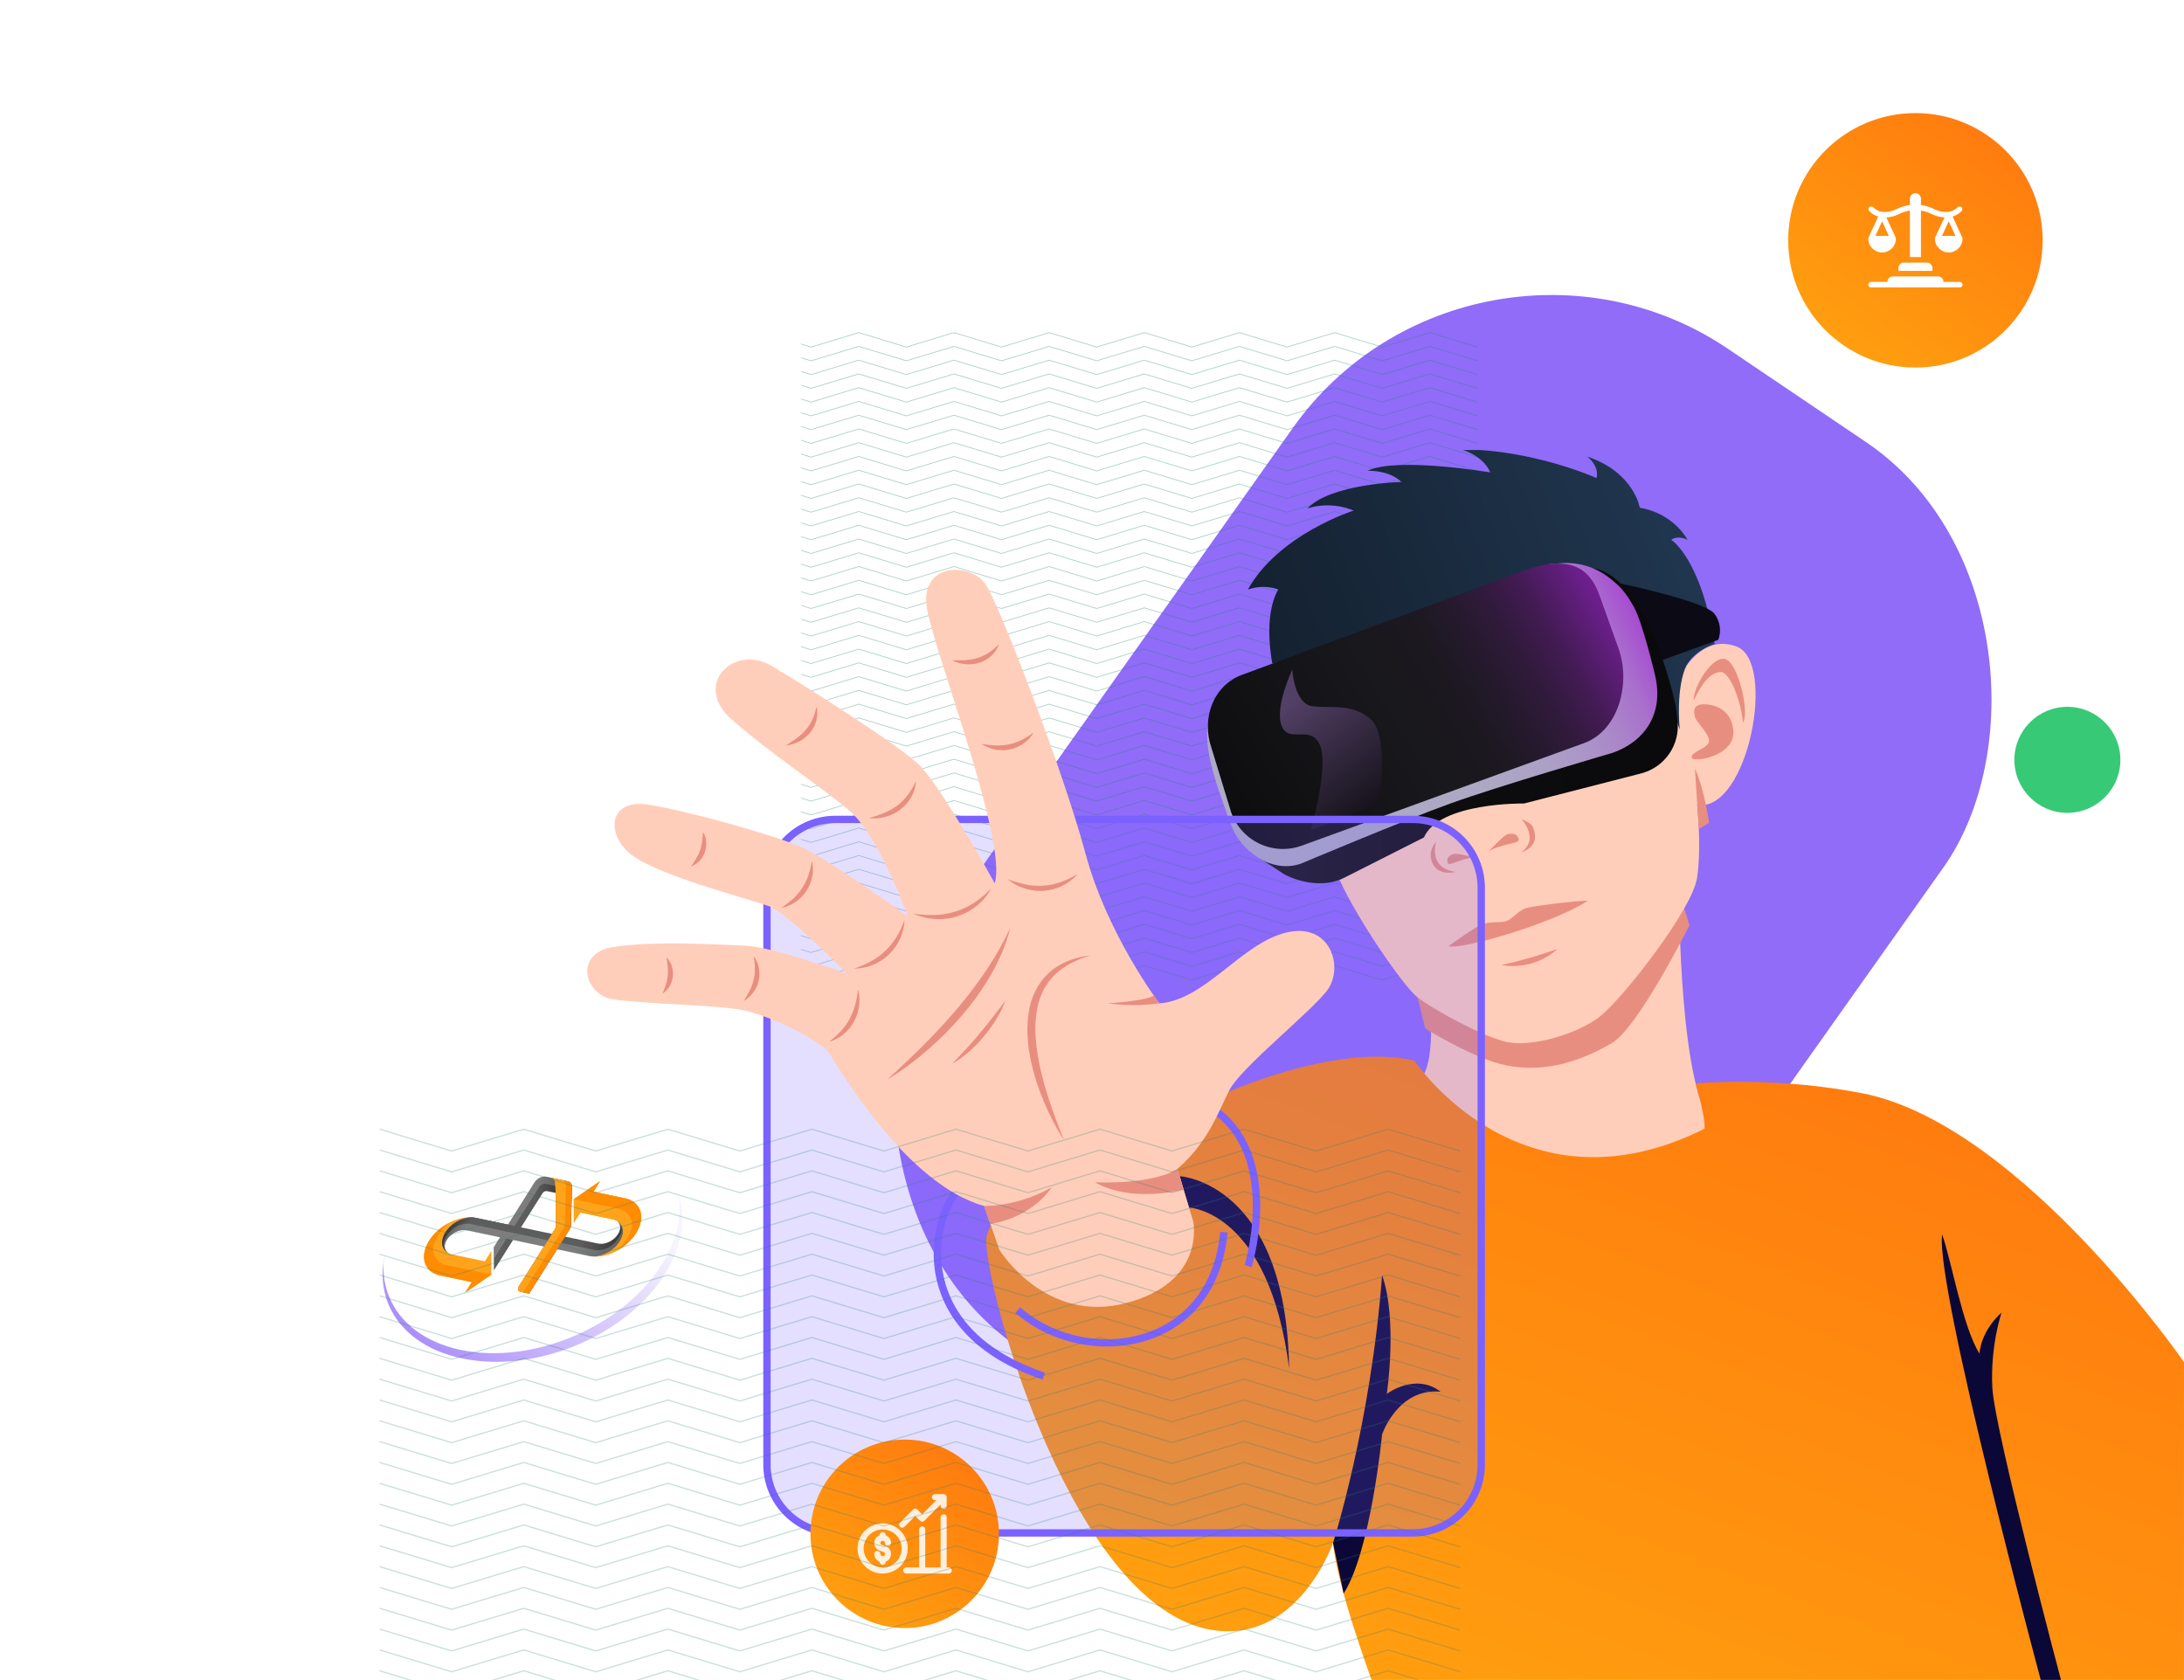 <svg width="927" height="713" viewBox="0 0 927 713" fill="none" xmlns="http://www.w3.org/2000/svg">
<mask id="mask0_330_198" style="mask-type:alpha" maskUnits="userSpaceOnUse" x="340" y="-50" width="630" height="701">
<path d="M340 3.136C340 -28.328 367.478 -52.731 398.721 -49.014L923.686 13.438C950.105 16.581 970 38.983 970 65.588V543.087C970 569.986 949.675 592.537 922.92 595.322L397.955 649.967C366.967 653.193 340 628.887 340 597.732V3.136Z" fill="#DDE3EB"/>
</mask>
<g mask="url(#mask0_330_198)">
<rect width="333.106" height="519.973" rx="131.221" transform="matrix(0.829 0.56 -0.578 0.816 624.605 74.532)" fill="#906CF9"/>
<path d="M586.662 416.128L566.466 410.006L546.269 416.128L526.073 410.006L505.877 416.128L485.68 410.006L465.484 416.128L445.287 410.006L425.091 416.128L404.885 410.006L384.689 416.128L364.492 410.006L344.287 416.128L324 409.98L324.172 409.677L344.287 415.773L364.492 409.651L384.689 415.773L404.885 409.651L425.091 415.773L445.287 409.651L465.484 415.773L485.68 409.651L505.877 415.773L526.073 409.651L546.269 415.773L566.466 409.651L586.662 415.773L606.859 409.651L627.146 415.8L626.974 416.102L606.859 410.006L586.662 416.128Z" fill="#287E74" fill-opacity="0.36"/>
<path d="M586.662 410.289L566.466 404.167L546.269 410.289L526.073 404.167L505.877 410.289L485.68 404.167L465.484 410.289L445.287 404.167L425.091 410.289L404.885 404.167L384.689 410.289L364.492 404.167L344.287 410.289L324 404.14L324.172 403.838L344.287 409.934L364.492 403.812L384.689 409.934L404.885 403.812L425.091 409.934L445.287 403.812L465.484 409.934L485.68 403.812L505.877 409.934L526.073 403.812L546.269 409.934L566.466 403.812L586.662 409.934L606.859 403.812L627.146 409.96L626.974 410.263L606.859 404.167L586.662 410.289Z" fill="#287E74" fill-opacity="0.36"/>
<path d="M586.662 404.45L566.466 398.328L546.269 404.45L526.073 398.328L505.877 404.45L485.68 398.328L465.484 404.45L445.287 398.328L425.091 404.45L404.885 398.328L384.689 404.45L364.492 398.328L344.287 404.45L324 398.301L324.172 397.999L344.287 404.095L364.492 397.972L384.689 404.095L404.885 397.972L425.091 404.095L445.287 397.972L465.484 404.095L485.68 397.972L505.877 404.095L526.073 397.972L546.269 404.095L566.466 397.972L586.662 404.095L606.859 397.972L627.146 404.121L626.974 404.423L606.859 398.328L586.662 404.45Z" fill="#287E74" fill-opacity="0.36"/>
<path d="M586.662 398.61L566.466 392.488L546.269 398.61L526.073 392.488L505.877 398.61L485.68 392.488L465.484 398.61L445.287 392.488L425.091 398.61L404.885 392.488L384.689 398.61L364.492 392.488L344.287 398.61L324 392.462L324.172 392.159L344.287 398.255L364.492 392.133L384.689 398.255L404.885 392.133L425.091 398.255L445.287 392.133L465.484 398.255L485.68 392.133L505.877 398.255L526.073 392.133L546.269 398.255L566.466 392.133L586.662 398.255L606.859 392.133L627.146 398.281L626.974 398.584L606.859 392.488L586.662 398.61Z" fill="#287E74" fill-opacity="0.36"/>
<path d="M586.662 392.771L566.466 386.649L546.269 392.771L526.073 386.649L505.877 392.771L485.68 386.649L465.484 392.771L445.287 386.649L425.091 392.771L404.885 386.649L384.689 392.771L364.492 386.649L344.287 392.771L324 386.622L324.172 386.313L344.287 392.416L364.492 386.287L384.689 392.416L404.885 386.287L425.091 392.416L445.287 386.287L465.484 392.416L485.68 386.287L505.877 392.416L526.073 386.287L546.269 392.416L566.466 386.287L586.662 392.416L606.859 386.287L627.146 392.442L626.974 392.744L606.859 386.649L586.662 392.771Z" fill="#287E74" fill-opacity="0.36"/>
<path d="M586.662 386.932L566.466 380.803L546.269 386.932L526.073 380.803L505.877 386.932L485.68 380.803L465.484 386.932L445.287 380.803L425.091 386.932L404.885 380.803L384.689 386.932L364.492 380.803L344.287 386.932L324 380.777L324.172 380.474L344.287 386.576L364.492 380.448L384.689 386.576L404.885 380.448L425.091 386.576L445.287 380.448L465.484 386.576L485.68 380.448L505.877 386.576L526.073 380.448L546.269 386.576L566.466 380.448L586.662 386.576L606.859 380.448L627.146 386.603L626.974 386.905L606.859 380.803L586.662 386.932Z" fill="#287E74" fill-opacity="0.36"/>
<path d="M586.662 381.092L566.466 374.963L546.269 381.092L526.073 374.963L505.877 381.092L485.68 374.963L465.484 381.092L445.287 374.963L425.091 381.092L404.885 374.963L384.689 381.092L364.492 374.963L344.287 381.092L324 374.937L324.172 374.635L344.287 380.737L364.492 374.608L384.689 380.737L404.885 374.608L425.091 380.737L445.287 374.608L465.484 380.737L485.68 374.608L505.877 380.737L526.073 374.608L546.269 380.737L566.466 374.608L586.662 380.737L606.859 374.608L627.146 380.763L626.974 381.066L606.859 374.963L586.662 381.092Z" fill="#287E74" fill-opacity="0.36"/>
<path d="M586.662 375.253L566.466 369.124L546.269 375.253L526.073 369.124L505.877 375.253L485.68 369.124L465.484 375.253L445.287 369.124L425.091 375.253L404.885 369.124L384.689 375.253L364.492 369.124L344.287 375.253L324 369.098L324.172 368.795L344.287 374.891L364.492 368.769L384.689 374.891L404.885 368.769L425.091 374.891L445.287 368.769L465.484 374.891L485.68 368.769L505.877 374.891L526.073 368.769L546.269 374.891L566.466 368.769L586.662 374.891L606.859 368.769L627.146 374.917L626.974 375.226L606.859 369.124L586.662 375.253Z" fill="#287E74" fill-opacity="0.36"/>
<path d="M586.662 369.407L566.466 363.285L546.269 369.407L526.073 363.285L505.877 369.407L485.68 363.285L465.484 369.407L445.287 363.285L425.091 369.407L404.885 363.285L384.689 369.407L364.492 363.285L344.287 369.407L324 363.258L324.172 362.956L344.287 369.052L364.492 362.93L384.689 369.052L404.885 362.93L425.091 369.052L445.287 362.93L465.484 369.052L485.68 362.93L505.877 369.052L526.073 362.93L546.269 369.052L566.466 362.93L586.662 369.052L606.859 362.93L627.146 369.078L626.974 369.381L606.859 363.285L586.662 369.407Z" fill="#287E74" fill-opacity="0.36"/>
<path d="M586.662 363.567L566.466 357.445L546.269 363.567L526.073 357.445L505.877 363.567L485.68 357.445L465.484 363.567L445.287 357.445L425.091 363.567L404.885 357.445L384.689 363.567L364.492 357.445L344.287 363.567L324 357.419L324.172 357.116L344.287 363.212L364.492 357.09L384.689 363.212L404.885 357.09L425.091 363.212L445.287 357.09L465.484 363.212L485.68 357.09L505.877 363.212L526.073 357.09L546.269 363.212L566.466 357.09L586.662 363.212L606.859 357.09L627.146 363.239L626.974 363.541L606.859 357.445L586.662 363.567Z" fill="#287E74" fill-opacity="0.36"/>
<path d="M586.662 357.728L566.466 351.606L546.269 357.728L526.073 351.606L505.877 357.728L485.68 351.606L465.484 357.728L445.287 351.606L425.091 357.728L404.885 351.606L384.689 357.728L364.492 351.606L344.287 357.728L324 351.58L324.172 351.277L344.287 357.373L364.492 351.251L384.689 357.373L404.885 351.251L425.091 357.373L445.287 351.251L465.484 357.373L485.68 351.251L505.877 357.373L526.073 351.251L546.269 357.373L566.466 351.251L586.662 357.373L606.859 351.251L627.146 357.399L626.974 357.702L606.859 351.606L586.662 357.728Z" fill="#287E74" fill-opacity="0.36"/>
<path d="M586.662 351.888L566.466 345.766L546.269 351.888L526.073 345.766L505.877 351.888L485.68 345.766L465.484 351.888L445.287 345.766L425.091 351.888L404.885 345.766L384.689 351.888L364.492 345.766L344.287 351.888L324 345.74L324.172 345.431L344.287 351.533L364.492 345.405L384.689 351.533L404.885 345.405L425.091 351.533L445.287 345.405L465.484 351.533L485.68 345.405L505.877 351.533L526.073 345.405L546.269 351.533L566.466 345.405L586.662 351.533L606.859 345.405L627.146 351.56L626.974 351.862L606.859 345.766L586.662 351.888Z" fill="#287E74" fill-opacity="0.36"/>
<path d="M586.662 346.049L566.466 339.927L546.269 346.049L526.073 339.927L505.877 346.049L485.68 339.927L465.484 346.049L445.287 339.927L425.091 346.049L404.885 339.927L384.689 346.049L364.492 339.927L344.287 346.049L324 339.901L324.172 339.592L344.287 345.694L364.492 339.565L384.689 345.694L404.885 339.565L425.091 345.694L445.287 339.565L465.484 345.694L485.68 339.565L505.877 345.694L526.073 339.565L546.269 345.694L566.466 339.565L586.662 345.694L606.859 339.565L627.146 345.72L626.974 346.023L606.859 339.927L586.662 346.049Z" fill="#287E74" fill-opacity="0.36"/>
<path d="M384.689 340.21L364.492 334.081L344.287 340.21L324 334.055L324.172 333.752L344.287 339.855L364.492 333.726L384.689 339.855L404.885 333.726L425.091 339.855L445.287 333.726L465.484 339.855L485.68 333.726L505.877 339.855L526.073 333.726L546.269 339.855L566.466 333.726L586.662 339.855L606.859 333.726L627.146 339.881L626.974 340.184L606.859 334.081L586.662 340.21L566.466 334.081L546.269 340.21L526.073 334.081L505.877 340.21L485.68 334.081L465.484 340.21L445.287 334.081L425.091 340.21L404.885 334.081L384.689 340.21Z" fill="#287E74" fill-opacity="0.36"/>
<path d="M586.662 334.37L566.466 328.242L546.269 334.37L526.073 328.242L505.877 334.37L485.68 328.242L465.484 334.37L445.287 328.242L425.091 334.37L404.885 328.242L384.689 334.37L364.492 328.242L344.287 334.37L324 328.215L324.172 327.913L344.287 334.009L364.492 327.887L384.689 334.009L404.885 327.887L425.091 334.009L445.287 327.887L465.484 334.009L485.68 327.887L505.877 334.009L526.073 327.887L546.269 334.009L566.466 327.887L586.662 334.009L606.859 327.887L627.146 334.035L626.974 334.344L606.859 328.242L586.662 334.37Z" fill="#287E74" fill-opacity="0.36"/>
<path d="M586.662 328.531L566.466 322.402L546.269 328.531L526.073 322.402L505.877 328.531L485.68 322.402L465.484 328.531L445.287 322.402L425.091 328.531L404.885 322.402L384.689 328.531L364.492 322.402L344.287 328.531L324 322.376L324.172 322.074L344.287 328.169L364.492 322.047L384.689 328.169L404.885 322.047L425.091 328.169L445.287 322.047L465.484 328.169L485.68 322.047L505.877 328.169L526.073 322.047L546.269 328.169L566.466 322.047L586.662 328.169L606.859 322.047L627.146 328.196L626.974 328.505L606.859 322.402L586.662 328.531Z" fill="#287E74" fill-opacity="0.36"/>
<path d="M586.662 322.685L566.466 316.563L546.269 322.685L526.073 316.563L505.877 322.685L485.68 316.563L465.484 322.685L445.287 316.563L425.091 322.685L404.885 316.563L384.689 322.685L364.492 316.563L344.287 322.685L324 316.537L324.172 316.234L344.287 322.33L364.492 316.208L384.689 322.33L404.885 316.208L425.091 322.33L445.287 316.208L465.484 322.33L485.68 316.208L505.877 322.33L526.073 316.208L546.269 322.33L566.466 316.208L586.662 322.33L606.859 316.208L627.146 322.356L626.974 322.659L606.859 316.563L586.662 322.685Z" fill="#287E74" fill-opacity="0.36"/>
<path d="M586.662 316.846L566.466 310.724L546.269 316.846L526.073 310.724L505.877 316.846L485.68 310.724L465.484 316.846L445.287 310.724L425.091 316.846L404.885 310.724L384.689 316.846L364.492 310.724L344.287 316.846L324 310.697L324.172 310.395L344.287 316.491L364.492 310.368L384.689 316.491L404.885 310.368L425.091 316.491L445.287 310.368L465.484 316.491L485.68 310.368L505.877 316.491L526.073 310.368L546.269 316.491L566.466 310.368L586.662 316.491L606.859 310.368L627.146 316.517L626.974 316.819L606.859 310.724L586.662 316.846Z" fill="#287E74" fill-opacity="0.36"/>
<path d="M586.662 311.006L566.466 304.884L546.269 311.006L526.073 304.884L505.877 311.006L485.68 304.884L465.484 311.006L445.287 304.884L425.091 311.006L404.885 304.884L384.689 311.006L364.492 304.884L344.287 311.006L324 304.858L324.172 304.555L344.287 310.651L364.492 304.529L384.689 310.651L404.885 304.529L425.091 310.651L445.287 304.529L465.484 310.651L485.68 304.529L505.877 310.651L526.073 304.529L546.269 310.651L566.466 304.529L586.662 310.651L606.859 304.529L627.146 310.678L626.974 310.98L606.859 304.884L586.662 311.006Z" fill="#287E74" fill-opacity="0.36"/>
<path d="M586.662 305.167L566.466 299.045L546.269 305.167L526.073 299.045L505.877 305.167L485.68 299.045L465.484 305.167L445.287 299.045L425.091 305.167L404.885 299.045L384.689 305.167L364.492 299.045L344.287 305.167L324 299.018L324.172 298.709L344.287 304.812L364.492 298.683L384.689 304.812L404.885 298.683L425.091 304.812L445.287 298.683L465.484 304.812L485.68 298.683L505.877 304.812L526.073 298.683L546.269 304.812L566.466 298.683L586.662 304.812L606.859 298.683L627.146 304.838L626.974 305.141L606.859 299.045L586.662 305.167Z" fill="#287E74" fill-opacity="0.36"/>
<path d="M586.662 299.328L566.466 293.205L546.269 299.328L526.073 293.205L505.877 299.328L485.68 293.205L465.484 299.328L445.287 293.205L425.091 299.328L404.885 293.205L384.689 299.328L364.492 293.205L344.287 299.328L324 293.179L324.172 292.87L344.287 298.972L364.492 292.844L384.689 298.972L404.885 292.844L425.091 298.972L445.287 292.844L465.484 298.972L485.68 292.844L505.877 298.972L526.073 292.844L546.269 298.972L566.466 292.844L586.662 298.972L606.859 292.844L627.146 298.999L626.974 299.301L606.859 293.205L586.662 299.328Z" fill="#287E74" fill-opacity="0.36"/>
<path d="M586.662 293.488L566.466 287.359L546.269 293.488L526.073 287.359L505.877 293.488L485.68 287.359L465.484 293.488L445.287 287.359L425.091 293.488L404.885 287.359L384.689 293.488L364.492 287.359L344.287 293.488L324 287.333L324.172 287.031L344.287 293.133L364.492 287.004L384.689 293.133L404.885 287.004L425.091 293.133L445.287 287.004L465.484 293.133L485.68 287.004L505.877 293.133L526.073 287.004L546.269 293.133L566.466 287.004L586.662 293.133L606.859 287.004L627.146 293.159L626.974 293.462L606.859 287.359L586.662 293.488Z" fill="#287E74" fill-opacity="0.36"/>
<path d="M586.662 287.649L566.466 281.52L546.269 287.649L526.073 281.52L505.877 287.649L485.68 281.52L465.484 287.649L445.287 281.52L425.091 287.649L404.885 281.52L384.689 287.649L364.492 281.52L344.287 287.649L324 281.494L324.172 281.191L344.287 287.287L364.492 281.165L384.689 287.287L404.885 281.165L425.091 287.287L445.287 281.165L465.484 287.287L485.68 281.165L505.877 287.287L526.073 281.165L546.269 287.287L566.466 281.165L586.662 287.287L606.859 281.165L627.146 287.313L626.974 287.623L606.859 281.52L586.662 287.649Z" fill="#287E74" fill-opacity="0.36"/>
<path d="M586.662 281.803L566.466 275.681L546.269 281.803L526.073 275.681L505.877 281.803L485.68 275.681L465.484 281.803L445.287 275.681L425.091 281.803L404.885 275.681L384.689 281.803L364.492 275.681L344.287 281.803L324 275.654L324.172 275.352L344.287 281.448L364.492 275.326L384.689 281.448L404.885 275.326L425.091 281.448L445.287 275.326L465.484 281.448L485.68 275.326L505.877 281.448L526.073 275.326L546.269 281.448L566.466 275.326L586.662 281.448L606.859 275.326L627.146 281.474L626.974 281.783L606.859 275.681L586.662 281.803Z" fill="#287E74" fill-opacity="0.36"/>
<path d="M586.662 275.963L566.466 269.841L546.269 275.963L526.073 269.841L505.877 275.963L485.68 269.841L465.484 275.963L445.287 269.841L425.091 275.963L404.885 269.841L384.689 275.963L364.492 269.841L344.287 275.963L324 269.815L324.172 269.513L344.287 275.608L364.492 269.486L384.689 275.608L404.885 269.486L425.091 275.608L445.287 269.486L465.484 275.608L485.68 269.486L505.877 275.608L526.073 269.486L546.269 275.608L566.466 269.486L586.662 275.608L606.859 269.486L627.146 275.635L626.974 275.937L606.859 269.841L586.662 275.963Z" fill="#287E74" fill-opacity="0.36"/>
<path d="M586.662 270.124L566.466 264.002L546.269 270.124L526.073 264.002L505.877 270.124L485.68 264.002L465.484 270.124L445.287 264.002L425.091 270.124L404.885 264.002L384.689 270.124L364.492 264.002L344.287 270.124L324 263.976L324.172 263.673L344.287 269.769L364.492 263.647L384.689 269.769L404.885 263.647L425.091 269.769L445.287 263.647L465.484 269.769L485.68 263.647L505.877 269.769L526.073 263.647L546.269 269.769L566.466 263.647L586.662 269.769L606.859 263.647L627.146 269.795L626.974 270.098L606.859 264.002L586.662 270.124Z" fill="#287E74" fill-opacity="0.36"/>
<path d="M586.662 264.285L566.466 258.163L546.269 264.285L526.073 258.163L505.877 264.285L485.68 258.163L465.484 264.285L445.287 258.163L425.091 264.285L404.885 258.163L384.689 264.285L364.492 258.163L344.287 264.285L324 258.136L324.172 257.834L344.287 263.93L364.492 257.807L384.689 263.93L404.885 257.807L425.091 263.93L445.287 257.807L465.484 263.93L485.68 257.807L505.877 263.93L526.073 257.807L546.269 263.93L566.466 257.807L586.662 263.93L606.859 257.807L627.146 263.956L626.974 264.258L606.859 258.163L586.662 264.285Z" fill="#287E74" fill-opacity="0.36"/>
<path d="M586.662 258.445L566.466 252.323L546.269 258.445L526.073 252.323L505.877 258.445L485.68 252.323L465.484 258.445L445.287 252.323L425.091 258.445L404.885 252.323L384.689 258.445L364.492 252.323L344.287 258.445L324 252.297L324.172 251.988L344.287 258.09L364.492 251.961L384.689 258.09L404.885 251.961L425.091 258.09L445.287 251.961L465.484 258.09L485.68 251.961L505.877 258.09L526.073 251.961L546.269 258.09L566.466 251.961L586.662 258.09L606.859 251.961L627.146 258.117L626.974 258.419L606.859 252.323L586.662 258.445Z" fill="#287E74" fill-opacity="0.36"/>
<path d="M586.662 252.606L566.466 246.484L546.269 252.606L526.073 246.484L505.877 252.606L485.68 246.484L465.484 252.606L445.287 246.484L425.091 252.606L404.885 246.484L384.689 252.606L364.492 246.484L344.287 252.606L324 246.457L324.172 246.148L344.287 252.251L364.492 246.122L384.689 252.251L404.885 246.122L425.091 252.251L445.287 246.122L465.484 252.251L485.68 246.122L505.877 252.251L526.073 246.122L546.269 252.251L566.466 246.122L586.662 252.251L606.859 246.122L627.146 252.277L626.974 252.58L606.859 246.484L586.662 252.606Z" fill="#287E74" fill-opacity="0.36"/>
<path d="M586.662 246.767L566.466 240.638L546.269 246.767L526.073 240.638L505.877 246.767L485.68 240.638L465.484 246.767L445.287 240.638L425.091 246.767L404.885 240.638L384.689 246.767L364.492 240.638L344.287 246.767L324 240.612L324.172 240.309L344.287 246.412L364.492 240.283L384.689 246.412L404.885 240.283L425.091 246.412L445.287 240.283L465.484 246.412L485.68 240.283L505.877 246.412L526.073 240.283L546.269 246.412L566.466 240.283L586.662 246.412L606.859 240.283L627.146 246.438L626.974 246.74L606.859 240.638L586.662 246.767Z" fill="#287E74" fill-opacity="0.36"/>
<path d="M586.662 240.927L566.466 234.799L546.269 240.927L526.073 234.799L505.877 240.927L485.68 234.799L465.484 240.927L445.287 234.799L425.091 240.927L404.885 234.799L384.689 240.927L364.492 234.799L344.287 240.927L324 234.772L324.172 234.47L344.287 240.566L364.492 234.443L384.689 240.566L404.885 234.443L425.091 240.566L445.287 234.443L465.484 240.566L485.68 234.443L505.877 240.566L526.073 234.443L546.269 240.566L566.466 234.443L586.662 240.566L606.859 234.443L627.146 240.592L626.974 240.901L606.859 234.799L586.662 240.927Z" fill="#287E74" fill-opacity="0.36"/>
<path d="M586.662 235.081L566.466 228.959L546.269 235.081L526.073 228.959L505.877 235.081L485.68 228.959L465.484 235.081L445.287 228.959L425.091 235.081L404.885 228.959L384.689 235.081L364.492 228.959L344.287 235.081L324 228.933L324.172 228.63L344.287 234.726L364.492 228.604L384.689 234.726L404.885 228.604L425.091 234.726L445.287 228.604L465.484 234.726L485.68 228.604L505.877 234.726L526.073 228.604L546.269 234.726L566.466 228.604L586.662 234.726L606.859 228.604L627.146 234.752L626.974 235.055L606.859 228.959L586.662 235.081Z" fill="#287E74" fill-opacity="0.36"/>
<path d="M586.662 229.242L566.466 223.12L546.269 229.242L526.073 223.12L505.877 229.242L485.68 223.12L465.484 229.242L445.287 223.12L425.091 229.242L404.885 223.12L384.689 229.242L364.492 223.12L344.287 229.242L324 223.093L324.172 222.791L344.287 228.887L364.492 222.765L384.689 228.887L404.885 222.765L425.091 228.887L445.287 222.765L465.484 228.887L485.68 222.765L505.877 228.887L526.073 222.765L546.269 228.887L566.466 222.765L586.662 228.887L606.859 222.765L627.146 228.913L626.974 229.215L606.859 223.12L586.662 229.242Z" fill="#287E74" fill-opacity="0.36"/>
<path d="M586.662 223.402L566.466 217.28L546.269 223.402L526.073 217.28L505.877 223.402L485.68 217.28L465.484 223.402L445.287 217.28L425.091 223.402L404.885 217.28L384.689 223.402L364.492 217.28L344.287 223.402L324 217.254L324.172 216.951L344.287 223.047L364.492 216.925L384.689 223.047L404.885 216.925L425.091 223.047L445.287 216.925L465.484 223.047L485.68 216.925L505.877 223.047L526.073 216.925L546.269 223.047L566.466 216.925L586.662 223.047L606.859 216.925L627.146 223.074L626.974 223.376L606.859 217.28L586.662 223.402Z" fill="#287E74" fill-opacity="0.36"/>
<path d="M586.662 217.563L566.466 211.441L546.269 217.563L526.073 211.441L505.877 217.563L485.68 211.441L465.484 217.563L445.287 211.441L425.091 217.563L404.885 211.441L384.689 217.563L364.492 211.441L344.287 217.563L324 211.415L324.172 211.112L344.287 217.208L364.492 211.086L384.689 217.208L404.885 211.086L425.091 217.208L445.287 211.086L465.484 217.208L485.68 211.086L505.877 217.208L526.073 211.086L546.269 217.208L566.466 211.086L586.662 217.208L606.859 211.086L627.146 217.234L626.974 217.537L606.859 211.441L586.662 217.563Z" fill="#287E74" fill-opacity="0.36"/>
<path d="M586.662 211.724L566.466 205.602L546.269 211.724L526.073 205.602L505.877 211.724L485.68 205.602L465.484 211.724L445.287 205.602L425.091 211.724L404.885 205.602L384.689 211.724L364.492 205.602L344.287 211.724L324 205.575L324.172 205.266L344.287 211.369L364.492 205.24L384.689 211.369L404.885 205.24L425.091 211.369L445.287 205.24L465.484 211.369L485.68 205.24L505.877 211.369L526.073 205.24L546.269 211.369L566.466 205.24L586.662 211.369L606.859 205.24L627.146 211.395L626.974 211.697L606.859 205.602L586.662 211.724Z" fill="#287E74" fill-opacity="0.36"/>
<path d="M586.662 205.884L566.466 199.762L546.269 205.884L526.073 199.762L505.877 205.884L485.68 199.762L465.484 205.884L445.287 199.762L425.091 205.884L404.885 199.762L384.689 205.884L364.492 199.762L344.287 205.884L324 199.736L324.172 199.427L344.287 205.529L364.492 199.401L384.689 205.529L404.885 199.401L425.091 205.529L445.287 199.401L465.484 205.529L485.68 199.401L505.877 205.529L526.073 199.401L546.269 205.529L566.466 199.401L586.662 205.529L606.859 199.401L627.146 205.556L626.974 205.858L606.859 199.762L586.662 205.884Z" fill="#287E74" fill-opacity="0.36"/>
<path d="M586.662 200.045L566.466 193.916L546.269 200.045L526.073 193.916L505.877 200.045L485.68 193.916L465.484 200.045L445.287 193.916L425.091 200.045L404.885 193.916L384.689 200.045L364.492 193.916L344.287 200.045L324 193.89L324.172 193.587L344.287 199.69L364.492 193.561L384.689 199.69L404.885 193.561L425.091 199.69L445.287 193.561L465.484 199.69L485.68 193.561L505.877 199.69L526.073 193.561L546.269 199.69L566.466 193.561L586.662 199.69L606.859 193.561L627.146 199.716L626.974 200.019L606.859 193.916L586.662 200.045Z" fill="#287E74" fill-opacity="0.36"/>
<path d="M586.662 194.206L566.466 188.077L546.269 194.206L526.073 188.077L505.877 194.206L485.68 188.077L465.484 194.206L445.287 188.077L425.091 194.206L404.885 188.077L384.689 194.206L364.492 188.077L344.287 194.206L324 188.051L324.172 187.748L344.287 193.844L364.492 187.722L384.689 193.844L404.885 187.722L425.091 193.844L445.287 187.722L465.484 193.844L485.68 187.722L505.877 193.844L526.073 187.722L546.269 193.844L566.466 187.722L586.662 193.844L606.859 187.722L627.146 193.87L626.974 194.179L606.859 188.077L586.662 194.206Z" fill="#287E74" fill-opacity="0.36"/>
<path d="M586.662 188.36L566.466 182.237L546.269 188.36L526.073 182.237L505.877 188.36L485.68 182.237L465.484 188.36L445.287 182.237L425.091 188.36L404.885 182.237L384.689 188.36L364.492 182.237L344.287 188.36L324 182.211L324.172 181.909L344.287 188.005L364.492 181.882L384.689 188.005L404.885 181.882L425.091 188.005L445.287 181.882L465.484 188.005L485.68 181.882L505.877 188.005L526.073 181.882L546.269 188.005L566.466 181.882L586.662 188.005L606.859 181.882L627.146 188.031L626.974 188.333L606.859 182.237L586.662 188.36Z" fill="#287E74" fill-opacity="0.36"/>
<path d="M586.662 182.52L566.466 176.398L546.269 182.52L526.073 176.398L505.877 182.52L485.68 176.398L465.484 182.52L445.287 176.398L425.091 182.52L404.885 176.398L384.689 182.52L364.492 176.398L344.287 182.52L324 176.372L324.172 176.069L344.287 182.165L364.492 176.043L384.689 182.165L404.885 176.043L425.091 182.165L445.287 176.043L465.484 182.165L485.68 176.043L505.877 182.165L526.073 176.043L546.269 182.165L566.466 176.043L586.662 182.165L606.859 176.043L627.146 182.191L626.974 182.494L606.859 176.398L586.662 182.52Z" fill="#287E74" fill-opacity="0.36"/>
<path d="M586.662 176.681L566.466 170.559L546.269 176.681L526.073 170.559L505.877 176.681L485.68 170.559L465.484 176.681L445.287 170.559L425.091 176.681L404.885 170.559L384.689 176.681L364.492 170.559L344.287 176.681L324 170.532L324.172 170.23L344.287 176.326L364.492 170.203L384.689 176.326L404.885 170.203L425.091 176.326L445.287 170.203L465.484 176.326L485.68 170.203L505.877 176.326L526.073 170.203L546.269 176.326L566.466 170.203L586.662 176.326L606.859 170.203L627.146 176.352L626.974 176.654L606.859 170.559L586.662 176.681Z" fill="#287E74" fill-opacity="0.36"/>
<path d="M586.662 170.841L566.466 164.719L546.269 170.841L526.073 164.719L505.877 170.841L485.68 164.719L465.484 170.841L445.287 164.719L425.091 170.841L404.885 164.719L384.689 170.841L364.492 164.719L344.287 170.841L324 164.693L324.172 164.384L344.287 170.486L364.492 164.358L384.689 170.486L404.885 164.358L425.091 170.486L445.287 164.358L465.484 170.486L485.68 164.358L505.877 170.486L526.073 164.358L546.269 170.486L566.466 164.358L586.662 170.486L606.859 164.358L627.146 170.513L626.974 170.815L606.859 164.719L586.662 170.841Z" fill="#287E74" fill-opacity="0.36"/>
<path d="M586.662 165.002L566.466 158.88L546.269 165.002L526.073 158.88L505.877 165.002L485.68 158.88L465.484 165.002L445.287 158.88L425.091 165.002L404.885 158.88L384.689 165.002L364.492 158.88L344.287 165.002L324 158.854L324.172 158.545L344.287 164.647L364.492 158.518L384.689 164.647L404.885 158.518L425.091 164.647L445.287 158.518L465.484 164.647L485.68 158.518L505.877 164.647L526.073 158.518L546.269 164.647L566.466 158.518L586.662 164.647L606.859 158.518L627.146 164.673L626.974 164.976L606.859 158.88L586.662 165.002Z" fill="#287E74" fill-opacity="0.36"/>
<path d="M586.662 159.163L566.466 153.034L546.269 159.163L526.073 153.034L505.877 159.163L485.68 153.034L465.484 159.163L445.287 153.034L425.091 159.163L404.885 153.034L384.689 159.163L364.492 153.034L344.287 159.163L324 153.008L324.172 152.705L344.287 158.808L364.492 152.679L384.689 158.808L404.885 152.679L425.091 158.808L445.287 152.679L465.484 158.808L485.68 152.679L505.877 158.808L526.073 152.679L546.269 158.808L566.466 152.679L586.662 158.808L606.859 152.679L627.146 158.834L626.974 159.136L606.859 153.034L586.662 159.163Z" fill="#287E74" fill-opacity="0.36"/>
<path d="M586.662 153.323L566.466 147.195L546.269 153.323L526.073 147.195L505.877 153.323L485.68 147.195L465.484 153.323L445.287 147.195L425.091 153.323L404.885 147.195L384.689 153.323L364.492 147.195L344.287 153.323L324 147.168L324.172 146.866L344.287 152.962L364.492 146.839L384.689 152.962L404.885 146.839L425.091 152.962L445.287 146.839L465.484 152.962L485.68 146.839L505.877 152.962L526.073 146.839L546.269 152.962L566.466 146.839L586.662 152.962L606.859 146.839L627.146 152.988L626.974 153.297L606.859 147.195L586.662 153.323Z" fill="#287E74" fill-opacity="0.36"/>
<path d="M586.662 147.484L566.466 141.355L546.269 147.484L526.073 141.355L505.877 147.484L485.68 141.355L465.484 147.484L445.287 141.355L425.091 147.484L404.885 141.355L384.689 147.484L364.492 141.355L344.287 147.484L324 141.329L324.172 141.026L344.287 147.122L364.492 141L384.689 147.122L404.885 141L425.091 147.122L445.287 141L465.484 147.122L485.68 141L505.877 147.122L526.073 141L546.269 147.122L566.466 141L586.662 147.122L606.859 141L627.146 147.148L626.974 147.458L606.859 141.355L586.662 147.484Z" fill="#287E74" fill-opacity="0.36"/>
</g>
<g clip-path="url(#clip0_330_198)">
<path d="M604.13 456.293C609.38 447.949 606.757 424.111 606.757 424.111L712.722 381.438C712.722 381.438 712.722 463.916 727.759 478.233C727.759 478.233 699.118 499.213 665.466 499.213C631.815 499.213 604.13 456.293 604.13 456.293Z" fill="#FFCEBA"/>
<path d="M604.925 436.508C604.925 436.508 625.929 449.621 639.611 452.241C653.293 454.862 667.623 452.325 684.084 442.777C695.302 436.269 717.113 392.686 717.113 392.686L711.523 374.899L600.821 419.813L604.925 436.508Z" fill="#E88E80"/>
<path d="M565.945 366.181C569.285 380.246 594.823 417.912 601.507 423.156C608.19 428.4 628.952 439.845 639.452 442.229C649.953 444.613 669.764 438.892 679.311 431.264C688.858 423.635 718.45 385.969 720.36 372.381C722.27 358.792 720.36 341.627 720.36 341.627C741.928 344.964 754.251 280.836 737.067 274.4C719.883 267.963 710.813 291.325 710.813 291.325C617.974 291.564 562.602 352.116 565.945 366.181Z" fill="#FFCEBA"/>
<path d="M719.406 326.131L721.076 351.907L725.414 349.231C725.414 349.231 723.697 335.844 719.406 326.131Z" fill="#E88E80"/>
<path d="M739.834 306.772C742.638 301.944 737.759 281.356 732.334 279.734C726.909 278.113 718.802 291.091 718.855 297.419C722.634 289.308 726.355 285.305 730.384 285.256C734.412 285.206 739.033 298.044 739.834 306.772Z" fill="#E88E80"/>
<path d="M720.896 299.261C718.893 300.114 718.79 301.829 719.419 304.282C720.049 306.734 726.922 312.726 725.159 315.443C723.395 318.16 717.824 319.14 717.992 321.512C718.16 323.883 736.965 321.141 735.69 309.741C734.416 298.34 722.9 298.409 720.896 299.261Z" fill="#E88E80"/>
<path d="M614.908 401.553C618.382 403.42 657.328 392.929 673.942 382.334C671.312 382.054 650.009 384.491 647.195 385.614C644.381 386.738 641.655 390.208 639.309 390.958C636.963 391.709 633.211 391.105 629.83 392.042C626.449 392.978 614.908 401.553 614.908 401.553Z" fill="#E88E80"/>
<path d="M637.34 409.614C645.384 407.809 653.313 405.523 661.083 402.767C650.29 412.521 637.34 409.614 637.34 409.614Z" fill="#E88E80"/>
<path d="M626.372 363.85C621.897 363.196 618.167 361.892 616.488 362.639C614.808 363.386 613.88 364.313 614.438 366.178C614.995 368.042 620.202 364.13 626.372 363.85Z" fill="#E88E80"/>
<path d="M631.669 361.406C635.53 357.933 638.253 354.294 640.34 353.958C642.428 353.622 643.927 353.937 644.6 356.109C645.273 358.281 637.745 357.777 631.669 361.406Z" fill="#E88E80"/>
<path d="M645.896 347.783C645.896 347.783 653.854 356.408 645.272 361.985C653.604 359.109 651.504 353.395 650.741 351.241C649.977 349.088 645.896 347.783 645.896 347.783Z" fill="#E88E80"/>
<path d="M609.621 357.282C609.621 357.282 605.801 368.406 617.872 370.087C609.77 371.764 607.57 366.523 607.306 363.828C607.202 362.635 607.356 361.434 607.755 360.305C608.154 359.176 608.79 358.146 609.621 357.282V357.282Z" fill="#E88E80"/>
<path d="M712.963 309.682C711.371 290.042 715.798 282.557 715.798 282.557C715.798 282.557 718.447 276.553 727.757 273.285C722.027 236.979 709.373 229.114 709.373 229.114C709.373 229.114 711.76 226.967 716.294 229.114C709.127 216.954 696.006 215.526 696.006 215.526C696.006 215.526 693.62 200.505 673.812 193.829C679.302 198.597 677.632 202.889 677.632 202.889C677.632 202.889 650.661 190.732 620.112 190.732C630.376 193.829 632.523 200.505 632.523 200.505C632.523 200.505 593.144 193.829 580.487 199.789C590.751 199.789 594.821 204.558 594.821 204.558C594.821 204.558 564.986 205.273 554.962 215.762C565.799 212.426 574.533 216.718 574.533 216.718C574.533 216.718 542.791 226.73 529.664 250.21C537.064 247.72 542.551 250.21 542.551 250.21C535.871 261.773 540.059 281.667 540.059 281.667C540.059 281.667 631.897 252.236 655.484 255.336C679.071 258.436 694.345 281.082 701.506 288.234C708.666 295.386 712.963 309.682 712.963 309.682Z" fill="url(#paint0_linear_330_198)"/>
<path d="M687.982 247.698C687.982 247.698 723.781 255.168 727.76 260.571C728.912 262.126 729.661 263.941 729.938 265.855C730.215 267.769 730.013 269.722 729.349 271.539C729.349 271.539 710.965 278.212 703.447 280.914L687.982 247.698Z" fill="#0C0A14"/>
<path d="M544.969 371.005L530.801 361.668L695.912 299.731L676.139 241.162C700.131 244.997 711.292 299.737 711.292 299.737L712.012 305.71C712.612 310.701 711.376 315.74 708.535 319.888C705.694 324.037 701.441 327.014 696.567 328.266L646.88 341.026C646.88 341.026 610.923 340.451 604.386 355.431L570.753 372.449C562.274 376.959 551.381 374.488 544.969 371.005Z" fill="url(#paint1_linear_330_198)"/>
<path d="M512.685 307.618L657.515 239.457L662.295 239.062C669.657 238.42 676.99 240.569 682.838 245.081C687.69 248.866 689.768 251.066 693.41 257.412C697.053 263.758 702.256 285.648 702.256 285.648C706.871 303.292 697.458 315.066 684.374 319.548C684.374 319.548 635.726 333.759 615.538 341.058C595.35 348.356 552.142 366.579 552.142 366.579C539.348 370.961 526.28 360.712 522.541 350.158C518.802 339.604 510.591 319.713 512.685 307.618Z" fill="url(#paint2_linear_330_198)"/>
<path d="M527.315 286.373L645.342 242.719C668.608 233.883 675.566 243.288 679.015 252.955L686.98 275.221C692.277 289.999 687.092 310.036 672.335 315.399L552.501 358.932C549.604 359.983 546.527 360.449 543.448 360.304C540.369 360.159 537.35 359.404 534.565 358.085C531.781 356.765 529.286 354.907 527.226 352.617C525.165 350.327 523.58 347.652 522.563 344.746L514.2 317.416C509.856 304.997 514.926 290.845 527.315 286.373Z" fill="url(#paint3_linear_330_198)"/>
<path d="M548.522 284.172C548.522 284.172 540.885 300.195 543.988 308.038C547.091 315.881 556.209 307.298 560.216 316.13C564.223 324.963 556.399 352.415 556.399 352.415L585.205 341.285C585.205 341.285 590.05 311.602 581.466 304.926C572.882 298.25 564.998 300.799 557.125 299.762C549.251 298.726 548.522 284.172 548.522 284.172Z" fill="url(#paint4_linear_330_198)"/>
<path d="M517.892 464.943C517.892 464.943 566.656 442.257 600.314 450.162C600.314 450.162 645.494 518.012 723.463 479.089C724.087 474.638 719.703 459.845 719.703 459.845C719.703 459.845 755.286 456.54 793.384 464.632C859.497 480.128 926.991 578.109 926.991 578.109V645.555V713H582.173C582.173 713 567.569 673.631 565.802 654.879C565.802 654.879 550.908 697.983 514.078 691.749C455.845 681.895 418.613 549.513 418.613 526.304C418.613 503.095 517.892 464.943 517.892 464.943Z" fill="url(#paint5_linear_330_198)"/>
<path d="M586.629 541.221C581.856 604.655 565.803 654.879 565.803 654.879L570.296 676.355C581.856 658.381 586.629 608.791 586.629 608.791C586.629 608.791 593.285 589.024 611.451 590.677C600.632 582.411 588.627 591.629 588.627 591.629C588.627 591.629 593.313 560.154 586.629 541.221Z" fill="#0B0838"/>
<path d="M500.687 499.207C500.687 499.207 545.898 501.669 547.17 580.752C538.579 513.748 504.69 512.538 504.69 512.538L500.687 499.207Z" fill="#0B0838"/>
<path d="M824.338 523.92C821.316 545.706 866.185 713 866.185 713H874.779C874.779 713 846.614 606.961 845.661 589.08C844.707 571.2 849.559 557.135 849.559 557.135C849.559 557.135 841.127 564.051 840.17 574.539C832.901 562.603 828.476 535.681 824.338 523.92Z" fill="#0B0838"/>
<path opacity="0.2" d="M354.506 650.628H599.737C615.741 650.628 628.715 637.669 628.715 621.683V376.729C628.715 360.743 615.741 347.783 599.737 347.783L354.506 347.783C338.502 347.783 325.529 360.743 325.529 376.729L325.529 621.683C325.529 637.669 338.502 650.628 354.506 650.628Z" fill="#7B61FF"/>
<path d="M599.735 652.184H354.513C346.418 652.175 338.656 648.958 332.931 643.24C327.207 637.522 323.987 629.769 323.978 621.683V376.738C323.987 368.651 327.207 360.898 332.931 355.18C338.656 349.462 346.418 346.246 354.513 346.236H599.735C607.83 346.246 615.592 349.462 621.317 355.18C627.041 360.898 630.261 368.651 630.27 376.738V621.683C630.261 629.769 627.041 637.522 621.317 643.24C615.592 648.958 607.83 652.175 599.735 652.184V652.184ZM354.513 349.349C347.244 349.357 340.274 352.245 335.134 357.38C329.993 362.515 327.102 369.476 327.093 376.738V621.683C327.102 628.944 329.993 635.906 335.134 641.04C340.274 646.175 347.244 649.063 354.513 649.072H599.735C607.004 649.063 613.974 646.175 619.114 641.04C624.255 635.906 627.146 628.944 627.154 621.683V376.738C627.147 369.476 624.256 362.514 619.115 357.379C613.975 352.244 607.004 349.356 599.735 349.349H354.513Z" fill="#7B61FF"/>
<path d="M469.923 571.499C466.371 571.497 462.826 571.185 459.328 570.565C448.597 568.663 438.788 564.044 430.955 557.203L433.005 554.86C448.195 568.125 470.708 572.124 489.048 564.819C505.777 558.153 516.035 543.241 517.939 522.836L521.054 523.126C519.038 544.754 508.086 560.587 490.207 567.711C483.748 570.249 476.864 571.535 469.923 571.499V571.499Z" fill="#7B61FF"/>
<path d="M531.253 537.863L528.277 536.929C528.32 536.789 532.683 522.472 531.583 506.636C530.134 485.746 520.322 472.201 502.418 466.378L503.384 463.418C513.978 466.86 522.026 472.963 527.336 481.557C531.558 488.404 534.035 496.786 534.699 506.506C535.817 522.92 531.439 537.262 531.253 537.863Z" fill="#7B61FF"/>
<path d="M442.534 585.548C425.356 579.781 412.703 571.144 404.925 559.874C398.67 550.809 395.674 539.896 396.425 528.912C397.419 513.26 405.271 500.9 411.693 499.63L412.316 502.684C407.733 503.599 400.476 514.349 399.541 529.111C398.818 540.509 401.657 568.539 443.531 582.6L442.534 585.548Z" fill="#7B61FF"/>
<path d="M506.438 518.358L499.754 496.107C512.801 484.822 516.992 472.161 521.818 462.677C526.645 453.194 555.922 429.997 563.241 420.454C570.56 410.912 564.989 391.198 545.898 395.82C526.807 400.442 511.688 424.429 492.117 425.861C492.117 425.861 469.994 396.775 460.694 362.128C451.393 327.481 424.655 257.864 418.451 248.175C412.248 238.486 389.333 238.321 393.63 259.379C397.927 280.438 427.593 357.469 422.222 374.898C422.222 374.898 399.117 333.193 390.128 324.621C381.138 316.05 343.988 292.517 327.757 282.744C311.526 272.971 293.709 290.609 310.573 305.39C327.436 320.17 347.811 333.361 360.455 344.011C373.099 354.662 385.276 388.83 385.276 388.83C385.276 388.83 352.578 365.67 341.838 360.323C331.097 354.976 290.843 343.852 274.774 341.468C258.705 339.084 256.795 353.706 267.773 362.605C278.75 371.503 319.007 381.836 326.644 384.702C334.282 387.569 359.421 413.15 359.421 413.15C359.421 413.15 327.95 401.88 316.462 401.391C304.973 400.902 276.544 399.166 259.977 402.014C243.409 404.861 248.202 422.197 259.977 424.112C271.752 426.026 302.459 426.443 314.393 428.562C326.327 430.682 348.559 441.588 352.26 447.473C355.962 453.359 385.036 502.942 417.735 511.84L424.178 530.437C424.178 530.437 443.59 562.062 477.878 553.083C512.165 544.103 506.438 518.358 506.438 518.358Z" fill="#FFCEBA"/>
<path d="M464.75 501.828C491.322 502.621 499.754 496.107 499.754 496.107L502.368 504.822C502.368 504.822 480.981 510.888 464.75 501.828Z" fill="#E88E80"/>
<path d="M417.734 511.84C417.734 511.84 431.338 512.463 446.454 503.894C436.589 517.881 420.199 519.456 420.199 519.456L417.734 511.84Z" fill="#E88E80"/>
<path d="M492.117 425.861C484.88 426.843 477.543 426.843 470.306 425.861C487.967 424.569 489.718 422.54 489.718 422.54L492.117 425.861Z" fill="#E88E80"/>
<path d="M376.604 458.124C381.845 453.451 386.916 448.662 391.816 443.757C396.724 438.842 401.457 433.779 405.931 428.506C406.489 427.843 407.056 427.193 407.605 426.524L409.24 424.513C409.795 423.85 410.315 423.162 410.854 422.487L411.655 421.469L412.44 420.436C414.556 417.706 416.538 414.877 418.476 412.014L419.909 409.854L421.286 407.653C421.517 407.286 421.757 406.925 421.975 406.551L422.633 405.434C423.069 404.687 423.536 403.949 423.951 403.19C425.695 400.183 427.228 397.065 428.793 393.915C428.341 395.605 427.908 397.32 427.313 398.976C427.176 399.393 427.035 399.813 426.889 400.221C426.742 400.629 426.599 401.055 426.431 401.466L425.462 403.928C425.306 404.342 425.119 404.74 424.938 405.142L424.393 406.349C424.035 407.155 423.664 407.958 423.259 408.743L422.056 411.108L420.769 413.424C419.02 416.498 417.113 419.48 415.058 422.359C414.802 422.72 414.553 423.084 414.291 423.439L413.497 424.501C412.961 425.204 412.444 425.92 411.895 426.611L410.241 428.68C409.683 429.368 409.11 430.041 408.542 430.716C403.967 436.087 398.988 441.101 393.648 445.715C390.981 448.018 388.239 450.228 385.404 452.31C383.977 453.34 382.553 454.37 381.085 455.338C379.618 456.306 378.138 457.262 376.604 458.124Z" fill="#E88E80"/>
<path d="M462.84 405.515C462.376 405.674 461.905 405.826 461.444 405.973L460.746 406.197C460.516 406.274 460.288 406.368 460.061 406.452L458.69 406.95C458.238 407.13 457.796 407.326 457.35 407.513L456.683 407.796L456.029 408.108C455.596 408.319 455.156 408.509 454.733 408.73L453.486 409.421C453.066 409.648 452.673 409.922 452.268 410.168C450.672 411.174 449.179 412.335 447.809 413.632C446.474 414.928 445.285 416.366 444.263 417.921C442.25 421.045 440.873 424.535 440.213 428.192C439.862 430.031 439.639 431.893 439.543 433.763C439.435 435.649 439.435 437.539 439.543 439.424C439.636 441.317 439.817 443.212 440.069 445.105C440.322 446.997 440.636 448.883 441.004 450.766C441.372 452.649 441.799 454.523 442.25 456.393C442.702 458.264 443.226 460.128 443.765 461.977C444.846 465.69 446.07 469.372 447.388 473.029C448.707 476.686 450.124 480.318 451.626 483.922C449.485 480.628 447.551 477.204 445.837 473.67C444.104 470.13 442.557 466.503 441.203 462.802C439.837 459.083 438.707 455.283 437.82 451.423C437.377 449.487 437.003 447.529 436.713 445.553C436.424 443.576 436.227 441.584 436.118 439.58C435.886 435.532 436.2 431.471 437.053 427.507C437.91 423.474 439.621 419.672 442.073 416.355C443.31 414.718 444.739 413.234 446.329 411.936C447.913 410.67 449.632 409.582 451.455 408.693C453.253 407.817 455.131 407.115 457.063 406.598C458.958 406.088 460.889 405.726 462.84 405.515Z" fill="#E88E80"/>
<path d="M426.802 424.569C425.774 427.375 424.456 430.066 422.87 432.599C421.311 435.149 419.563 437.58 417.641 439.869C416.707 441.03 415.669 442.117 414.653 443.212C414.12 443.738 413.591 444.267 413.052 444.768C412.781 445.027 412.519 445.294 412.238 445.543L411.394 446.281C409.16 448.27 406.726 450.022 404.131 451.51C406.156 449.303 408.244 447.252 410.194 445.058C411.204 444 412.142 442.879 413.13 441.799L414.554 440.134C415.043 439.589 415.488 439.023 415.968 438.46C417.838 436.221 419.669 433.938 421.461 431.612C423.259 429.312 425.02 426.972 426.802 424.569Z" fill="#E88E80"/>
<path d="M364.194 419.978C364.371 420.527 364.505 421.089 364.593 421.659C364.689 422.23 364.754 422.805 364.786 423.383C364.851 424.547 364.808 425.714 364.658 426.869C364.355 429.212 363.624 431.479 362.502 433.558C361.369 435.641 359.841 437.483 358.002 438.982C356.194 440.452 354.107 441.54 351.867 442.182C353.632 440.825 355.293 439.337 356.834 437.731C358.288 436.152 359.544 434.401 360.573 432.518C361.596 430.62 362.4 428.612 362.969 426.533C363.281 425.484 363.505 424.413 363.708 423.321C363.91 422.229 364.081 421.121 364.194 419.978Z" fill="#E88E80"/>
<path d="M383.877 390.557C383.889 391.23 383.848 391.904 383.755 392.571C383.668 393.24 383.543 393.904 383.381 394.559C383.062 395.88 382.616 397.167 382.051 398.403C380.913 400.914 379.308 403.186 377.321 405.098C377.065 405.331 376.822 405.574 376.557 405.798L375.766 406.461C375.495 406.676 375.211 406.872 374.934 407.084C374.66 407.292 374.375 407.486 374.08 407.666C372.928 408.412 371.706 409.046 370.432 409.558C367.917 410.571 365.235 411.105 362.523 411.133C364.991 410.286 367.387 409.245 369.69 408.02C370.804 407.408 371.877 406.725 372.903 405.976C373.926 405.237 374.894 404.426 375.8 403.548C376.711 402.671 377.564 401.735 378.352 400.747C379.139 399.752 379.867 398.713 380.533 397.634C381.889 395.408 383.008 393.045 383.87 390.585L383.877 390.557Z" fill="#E88E80"/>
<path d="M420.692 377.058C420.356 377.773 419.964 378.46 419.52 379.113C419.082 379.771 418.607 380.405 418.099 381.011C417.079 382.237 415.943 383.362 414.706 384.369C412.21 386.416 409.345 387.967 406.265 388.938C405.499 389.197 404.707 389.374 403.928 389.561C403.134 389.701 402.342 389.872 401.541 389.944C400.741 390.015 399.937 390.081 399.136 390.118C398.734 390.118 398.332 390.118 397.933 390.118C397.534 390.118 397.132 390.118 396.734 390.065C393.567 389.845 390.463 389.073 387.563 387.784C390.609 388.228 393.687 388.418 396.765 388.353C397.142 388.353 397.519 388.322 397.896 388.291C398.273 388.26 398.647 388.247 399.021 388.21C399.768 388.107 400.516 388.051 401.252 387.899C402.731 387.667 404.189 387.32 405.614 386.859C408.477 385.956 411.198 384.653 413.697 382.991C414.969 382.158 416.188 381.247 417.345 380.261C418.53 379.268 419.648 378.198 420.692 377.058V377.058Z" fill="#E88E80"/>
<path d="M457.297 370.98C456.886 371.526 456.429 372.036 455.932 372.505C455.439 372.978 454.919 373.422 454.374 373.834C453.284 374.667 452.113 375.389 450.878 375.988C448.38 377.212 445.665 377.932 442.889 378.107C442.194 378.16 441.496 378.148 440.804 378.145C440.112 378.142 439.414 378.07 438.729 377.964C438.043 377.858 437.361 377.737 436.685 377.6C436.348 377.519 436.018 377.429 435.685 377.339C435.351 377.248 435.021 377.155 434.697 377.027C432.107 376.168 429.695 374.847 427.577 373.128C430.04 374.059 432.569 374.805 435.143 375.359C435.454 375.434 435.766 375.487 436.077 375.533C436.389 375.58 436.701 375.645 437.012 375.692C437.635 375.751 438.28 375.86 438.919 375.885C440.185 375.99 441.457 375.998 442.724 375.91C445.274 375.75 447.791 375.239 450.202 374.391C451.43 373.97 452.63 373.475 453.797 372.907C455.003 372.338 456.171 371.694 457.297 370.98Z" fill="#E88E80"/>
<path d="M438.629 310.945C438.403 311.413 438.134 311.859 437.826 312.277C437.522 312.701 437.192 313.105 436.838 313.488C436.124 314.262 435.329 314.957 434.467 315.561C432.718 316.795 430.734 317.654 428.637 318.085C428.113 318.203 427.584 318.266 427.054 318.337C426.524 318.409 425.988 318.424 425.452 318.412C424.916 318.399 424.39 318.381 423.86 318.34C423.33 318.3 422.807 318.219 422.302 318.104C420.25 317.701 418.298 316.896 416.56 315.735C418.526 316.076 420.511 316.298 422.505 316.401C422.748 316.42 422.991 316.42 423.231 316.401H423.954C424.433 316.37 424.91 316.383 425.387 316.326C426.33 316.26 427.267 316.128 428.191 315.931C430.062 315.541 431.876 314.913 433.588 314.064C434.467 313.636 435.322 313.161 436.149 312.641C437.005 312.119 437.833 311.553 438.629 310.945V310.945Z" fill="#E88E80"/>
<path d="M388.759 331.518C388.76 332.102 388.708 332.684 388.603 333.258C388.508 333.837 388.375 334.408 388.205 334.97C387.864 336.102 387.402 337.195 386.827 338.228C385.662 340.329 384.07 342.163 382.154 343.613C381.2 344.338 380.175 344.964 379.094 345.48C378.826 345.617 378.555 345.735 378.277 345.847C378 345.96 377.729 346.081 377.449 346.181C376.885 346.37 376.33 346.576 375.754 346.71C373.488 347.317 371.13 347.496 368.799 347.239C370.975 346.656 373.112 345.937 375.199 345.088C375.713 344.892 376.199 344.634 376.698 344.413C376.941 344.294 377.177 344.157 377.421 344.039C377.664 343.921 377.903 343.79 378.134 343.65L378.838 343.246L379.518 342.807C379.751 342.67 379.963 342.495 380.184 342.352C380.406 342.209 380.627 342.041 380.836 341.876C382.558 340.568 384.092 339.027 385.391 337.298C386.057 336.419 386.669 335.5 387.223 334.546C387.797 333.569 388.31 332.558 388.759 331.518V331.518Z" fill="#E88E80"/>
<path d="M344.589 365.393C344.749 365.915 344.862 366.451 344.928 366.993C345.002 367.536 345.042 368.082 345.05 368.63C345.071 369.734 344.978 370.838 344.773 371.923C344.566 373.02 344.253 374.095 343.838 375.132C343.415 376.173 342.893 377.172 342.28 378.114C341.968 378.587 341.635 379.047 341.295 379.48C340.956 379.912 340.575 380.342 340.174 380.725C337.835 383.095 334.846 384.72 331.583 385.393C333.327 384.217 334.99 382.927 336.562 381.531C336.759 381.366 336.933 381.176 337.114 380.999C337.294 380.821 337.488 380.653 337.656 380.463C337.999 380.087 338.354 379.729 338.672 379.337C339.329 378.578 339.931 377.772 340.473 376.928C341.024 376.087 341.52 375.211 341.959 374.307C342.399 373.396 342.787 372.461 343.121 371.506C343.462 370.531 343.753 369.539 343.991 368.534C344.237 367.503 344.439 366.467 344.589 365.393Z" fill="#E88E80"/>
<path d="M319.864 405.836C320.165 406.174 320.432 406.541 320.661 406.931C320.896 407.318 321.104 407.721 321.284 408.136C321.656 408.972 321.933 409.846 322.11 410.744C322.472 412.57 322.442 414.452 322.023 416.265C321.923 416.72 321.78 417.162 321.643 417.607C321.506 418.052 321.331 418.478 321.116 418.895C320.901 419.312 320.699 419.72 320.471 420.121C320.244 420.523 319.985 420.906 319.702 421.264C318.626 422.727 317.254 423.949 315.676 424.849C316.611 423.318 317.511 421.867 318.24 420.37C318.337 420.187 318.424 419.997 318.505 419.807L318.761 419.244C318.904 418.858 319.072 418.491 319.206 418.101C319.488 417.342 319.72 416.564 319.898 415.773C320.265 414.185 320.436 412.557 320.409 410.927C320.387 409.217 320.205 407.512 319.864 405.836Z" fill="#E88E80"/>
<path d="M282.832 406.299C283.374 406.789 283.836 407.361 284.203 407.992C284.578 408.622 284.884 409.291 285.112 409.988C285.58 411.406 285.744 412.906 285.592 414.392C285.444 415.883 284.972 417.324 284.209 418.615C283.469 419.876 282.44 420.943 281.205 421.727C281.741 420.377 282.261 419.141 282.648 417.893C283.029 416.677 283.289 415.426 283.424 414.158C283.551 412.885 283.558 411.604 283.442 410.33C283.316 408.976 283.112 407.63 282.832 406.299V406.299Z" fill="#E88E80"/>
<path d="M298.377 353.09C298.788 353.692 299.103 354.353 299.312 355.051C299.535 355.75 299.68 356.471 299.745 357.201C299.876 358.689 299.692 360.187 299.206 361.599C298.722 363.017 297.934 364.313 296.897 365.396C295.888 366.46 294.641 367.268 293.258 367.756C294.09 366.563 294.875 365.477 295.536 364.354C296.187 363.256 296.726 362.095 297.146 360.89C297.562 359.676 297.859 358.425 298.034 357.155C298.227 355.808 298.341 354.45 298.377 353.09Z" fill="#E88E80"/>
<path d="M346.49 299.927C347.091 301.795 347.007 303.843 346.53 305.776C346.022 307.733 345.081 309.552 343.776 311.098C341.157 314.123 337.477 316.03 333.493 316.426C335.138 315.393 336.721 314.416 338.167 313.314C338.889 312.778 339.584 312.205 340.248 311.599C340.56 311.288 340.903 310.995 341.183 310.665C341.464 310.335 341.785 310.018 342.074 309.688C343.214 308.335 344.158 306.83 344.879 305.215C345.644 303.53 346.185 301.752 346.49 299.927V299.927Z" fill="#E88E80"/>
<path d="M423.926 273.41C423.418 275.302 422.237 276.98 420.788 278.346C419.3 279.717 417.523 280.737 415.588 281.331C414.623 281.619 413.633 281.813 412.631 281.91C409.678 282.165 406.713 281.591 404.068 280.254C406.01 280.276 407.87 280.31 409.677 280.176C410.574 280.117 411.467 280.013 412.354 279.865C412.79 279.775 413.232 279.709 413.659 279.594C414.086 279.479 414.513 279.373 414.937 279.252C416.628 278.731 418.237 277.977 419.72 277.011C421.271 275.996 422.685 274.786 423.926 273.41V273.41Z" fill="#E88E80"/>
</g>
<g filter="url(#filter0_d_330_198)">
<circle cx="384" cy="651" r="40" fill="url(#paint6_linear_330_198)"/>
</g>
<g clip-path="url(#clip1_330_198)">
<path d="M374.278 655.72L375.854 656.263C378.907 657.316 379.005 661.652 375.935 662.801C375.935 663.626 375.32 664.147 374.645 664.147C373.978 664.147 373.355 663.633 373.355 662.801C372.037 662.308 371.095 661.036 371.095 659.547C371.095 658.835 371.673 658.257 372.386 658.257C373.098 658.257 373.676 658.835 373.676 659.547C373.676 660.039 374.077 660.44 374.569 660.44H374.721C375.729 660.44 375.958 659.029 375.012 658.703L373.437 658.16C370.384 657.107 370.285 652.771 373.355 651.622C373.355 650.798 373.971 650.276 374.645 650.276C375.313 650.276 375.935 650.79 375.935 651.622C377.254 652.115 378.195 653.388 378.195 654.876C378.195 655.589 377.617 656.166 376.905 656.166C376.192 656.166 375.614 655.589 375.614 654.876C375.614 654.384 375.214 653.983 374.721 653.983H374.569C373.562 653.983 373.333 655.394 374.278 655.72V655.72ZM385.29 657.212C385.29 663.081 380.515 667.857 374.645 667.857C368.775 667.857 364 663.081 364 657.212C364 651.342 368.775 646.566 374.645 646.566C380.515 646.566 385.29 651.342 385.29 657.212ZM382.71 657.212C382.71 652.765 379.092 649.147 374.645 649.147C370.198 649.147 366.581 652.765 366.581 657.212C366.581 661.658 370.198 665.276 374.645 665.276C379.092 665.276 382.71 661.658 382.71 657.212ZM402.71 665.276H401.823V643.986C401.823 643.273 401.245 642.695 400.532 642.695C399.82 642.695 399.242 643.273 399.242 643.986V665.276H392.71V649.147C392.71 648.434 392.132 647.857 391.419 647.857C390.707 647.857 390.129 648.434 390.129 649.147V665.276H384.645C383.932 665.276 383.355 665.854 383.355 666.566C383.355 667.279 383.932 667.857 384.645 667.857H402.71C403.422 667.857 404 667.279 404 666.566C404 665.854 403.422 665.276 402.71 665.276ZM383.864 648.043L388.476 643.432L390.507 645.463C391.011 645.967 391.828 645.967 392.332 645.463L399.242 638.553V639.147C399.242 639.86 399.82 640.437 400.532 640.437C401.245 640.437 401.823 639.86 401.823 639.147C401.823 635.052 401.829 635.4 401.808 635.255C401.746 634.815 401.457 634.424 401.026 634.245C400.706 634.113 400.805 634.147 396.823 634.147C396.11 634.147 395.532 634.725 395.532 635.437C395.532 636.15 396.11 636.728 396.823 636.728H397.417L391.419 642.725L389.388 640.694C388.884 640.19 388.067 640.19 387.563 640.694L382.039 646.219C381.535 646.722 381.535 647.539 382.039 648.043C382.543 648.547 383.36 648.547 383.864 648.043V648.043Z" fill="white" fill-opacity="0.86"/>
</g>
<ellipse rx="57.331" ry="56.053" transform="matrix(0.979 0.206 -0.533 0.846 226 529.128)" fill="url(#paint7_linear_330_198)"/>
<circle r="56.36" transform="matrix(0.979 0.206 -0.533 0.846 225.596 525.265)" fill="white"/>
<g clip-path="url(#clip2_330_198)">
<path d="M269.953 523.429C268.088 526.387 265.202 529.017 261.83 530.829C258.459 532.641 254.832 533.513 251.624 533.282C253.651 533.365 255.912 532.778 258.003 531.624C260.093 530.471 261.879 528.826 263.042 526.982C264.343 524.917 264.764 522.762 264.21 520.992C263.656 519.221 262.173 517.98 260.088 517.54L246.306 514.644L251.877 505.807L265.319 508.632C268.589 509.319 270.914 511.264 271.783 514.039C272.652 516.814 271.994 520.192 269.953 523.429ZM243.542 508.997L243.565 518.989L254.685 501.352L243.542 508.997Z" fill="#FF9900"/>
<path d="M209.638 539.196L209.565 529.423L226.906 501.789C227.409 500.996 228.208 500.303 229.129 499.862C230.05 499.421 231.017 499.269 231.818 499.437L240.792 501.323C241.42 501.455 241.935 501.747 242.287 502.169C242.639 502.592 242.815 503.131 242.798 503.733L242.337 520.041C242.319 520.651 242.101 521.305 241.707 521.936L224.597 549.075L220.932 548.305C220.424 548.198 220.063 547.896 219.928 547.465C219.793 547.034 219.895 546.51 220.212 546.007L235.639 521.539C235.82 521.251 235.917 520.952 235.916 520.676L235.871 506.324L232.247 505.563C231.561 505.419 230.701 505.783 230.327 506.376L209.638 539.196Z" fill="url(#paint8_linear_330_198)"/>
<path opacity="0.2" d="M209.565 529.423L209.592 534.322L228.929 503.646C228.929 503.646 229.294 503.068 230.194 502.659C230.928 502.326 231.327 502.399 231.975 502.535C234.226 503.008 238.192 503.921 239.202 503.907C241.55 503.874 240.102 501.178 240.102 501.178L231.818 499.437C231.017 499.269 230.05 499.421 229.129 499.862C228.208 500.303 227.409 500.996 226.906 501.789L209.565 529.423Z" fill="white"/>
<path d="M233.978 499.876L240.78 501.305C241.408 501.437 241.924 501.729 242.275 502.151C242.627 502.574 242.803 503.113 242.787 503.715L242.325 520.023C242.307 520.634 242.09 521.288 241.695 521.918L224.585 549.057L220.92 548.287C220.412 548.18 220.051 547.878 219.916 547.447C219.781 547.017 219.883 546.492 220.2 545.989L235.627 521.521C235.809 521.234 235.905 520.934 235.904 520.658C235.904 520.658 235.962 509.815 235.859 506.312C235.809 504.614 235.766 503.35 235.599 501.771C235.57 501.495 235.516 501.239 235.329 500.905C235.196 500.666 234.942 500.427 234.727 500.281C234.277 499.974 233.978 499.876 233.978 499.876Z" fill="#FF8C01"/>
<path d="M233.979 499.876L238.2 500.763C238.828 500.895 239.343 501.187 239.695 501.609C240.047 502.032 240.223 502.571 240.206 503.173L239.745 519.481C239.727 520.092 239.509 520.746 239.115 521.376L222.004 548.515L220.92 548.287C220.412 548.18 220.051 547.878 219.916 547.447C219.781 547.017 219.883 546.492 220.2 545.989L235.627 521.521C235.809 521.234 235.905 520.934 235.904 520.658C235.904 520.658 235.962 509.815 235.859 506.312C235.809 504.614 235.766 503.35 235.599 501.771C235.57 501.495 235.516 501.239 235.329 500.905C235.196 500.666 234.942 500.427 234.727 500.281C234.278 499.974 233.979 499.876 233.979 499.876Z" fill="#FFA31A"/>
<path fill-rule="evenodd" clip-rule="evenodd" d="M263.221 520.434C263.083 519.39 262.501 518.544 261.568 518.03C263.117 518.764 264.109 520.057 264.378 521.689C264.646 523.322 264.174 525.194 263.04 526.989C261.737 529.055 259.66 530.862 257.263 532.012C254.867 533.163 252.349 533.563 250.263 533.124L236.475 530.227L239.859 524.86L253.951 527.821C255.319 528.108 256.971 527.846 258.543 527.091C260.114 526.336 261.477 525.151 262.331 523.797C263.046 522.661 263.36 521.479 263.221 520.434ZM215.093 519.659L234.285 523.691L230.904 529.054L211.713 525.021L215.093 519.659Z" fill="url(#paint9_linear_330_198)"/>
<path d="M190.467 531.955C189.534 531.44 188.952 530.594 188.814 529.55C188.675 528.506 188.989 527.323 189.704 526.188C190.558 524.833 191.921 523.648 193.492 522.894C195.064 522.139 196.715 521.877 198.084 522.164L212.176 525.125L215.56 519.758L201.772 516.861C199.686 516.422 197.168 516.822 194.772 517.973C192.375 519.123 190.297 520.93 188.995 522.995C187.861 524.791 187.389 526.663 187.657 528.296C187.925 529.928 188.918 531.221 190.467 531.955Z" fill="url(#paint10_linear_330_198)"/>
<path opacity="0.2" d="M232.583 526.39L213.937 522.472L212.247 525.151L230.894 529.069L232.583 526.39Z" fill="white"/>
<path opacity="0.2" d="M263.497 520.245C263.073 519.243 262.486 518.541 261.552 518.027C263.101 518.761 264.094 520.053 264.362 521.686C264.631 523.319 264.158 525.191 263.025 526.986C261.722 529.052 259.644 530.858 257.248 532.009C254.852 533.159 252.334 533.559 250.247 533.121L236.46 530.224L238.15 527.544L252.242 530.505C256.079 531.175 260.083 529.289 262.384 525.639C264.414 522.419 263.766 521.214 263.497 520.245Z" fill="white"/>
<path d="M188.539 529.74C188.963 530.742 189.55 531.444 190.484 531.958C188.935 531.224 187.942 529.931 187.674 528.299C187.405 526.666 187.878 524.794 189.011 522.999C190.314 520.933 192.392 519.126 194.788 517.976C197.184 516.826 199.703 516.425 201.789 516.864L215.576 519.761L213.886 522.441L199.795 519.48C195.958 518.81 191.953 520.696 189.652 524.346C187.622 527.566 188.27 528.771 188.539 529.74Z" fill="url(#paint11_linear_330_198)"/>
<path d="M269.953 523.429C268.088 526.387 265.202 529.017 261.83 530.829C258.459 532.641 254.832 533.513 251.624 533.282C253.651 533.365 255.912 532.778 258.003 531.624C260.093 530.471 261.879 528.826 263.042 526.982C264.343 524.917 264.764 522.762 264.21 520.992C263.656 519.221 262.173 517.98 260.088 517.54L246.306 514.644L251.877 505.807L265.319 508.632C268.589 509.319 270.914 511.264 271.783 514.039C272.652 516.814 271.994 520.192 269.953 523.429ZM243.542 508.997L243.565 518.989L254.685 501.352L243.542 508.997Z" fill="#FFA31A"/>
<path d="M182.15 526.558C184.015 523.6 186.902 520.97 190.273 519.158C193.645 517.346 197.272 516.474 200.48 516.705C198.452 516.622 196.192 517.209 194.101 518.363C192.01 519.516 190.224 521.161 189.062 523.005C187.76 525.07 187.34 527.225 187.894 528.996C188.448 530.766 189.93 532.008 192.016 532.447L205.798 535.343L200.226 544.18L186.784 541.355C183.515 540.668 181.189 538.723 180.32 535.948C179.451 533.173 180.109 529.796 182.15 526.558ZM208.562 540.99L208.538 530.998L197.418 548.635L208.562 540.99Z" fill="#FFA31A"/>
<path d="M262.875 513.06L249.093 510.164L243.511 508.991L254.654 501.345L251.844 505.8L265.285 508.625C268.555 509.312 270.88 511.257 271.749 514.032C272.618 516.806 271.961 520.183 269.921 523.421C268.057 526.381 265.17 529.012 261.797 530.826C273.708 519.334 266.025 513.721 262.875 513.06Z" fill="#FF8C01"/>
<path d="M189.228 536.928L203.01 539.824L208.592 540.997L197.448 548.642L200.259 544.187L186.817 541.362C183.548 540.675 181.223 538.73 180.354 535.956C179.484 533.181 180.142 529.804 182.182 526.566C184.046 523.607 186.933 520.975 190.305 519.161C178.394 530.653 186.077 536.266 189.228 536.928Z" fill="#FF8C01"/>
<path opacity="0.2" d="M190.535 531.989C189.601 531.474 189.019 530.628 188.881 529.584C188.743 528.54 189.056 527.357 189.771 526.222C190.625 524.867 191.988 523.682 193.56 522.928C195.131 522.173 196.783 521.91 198.151 522.198L212.243 525.159L215.627 519.791L201.84 516.894C199.753 516.456 197.235 516.856 194.839 518.007C192.443 519.157 190.365 520.964 189.062 523.029C187.929 524.825 187.456 526.697 187.725 528.329C187.993 529.962 188.986 531.255 190.535 531.989Z" fill="white"/>
<path d="M188.606 529.774C189.03 530.776 189.617 531.478 190.551 531.992C189.001 531.258 188.009 529.966 187.74 528.333C187.472 526.7 187.945 524.828 189.078 523.033C190.381 520.967 192.459 519.161 194.855 518.01C197.251 516.86 199.769 516.46 201.856 516.898L217.75 520.238L216.06 522.918L199.861 519.514C196.024 518.845 192.02 520.73 189.719 524.38C187.689 527.6 188.337 528.805 188.606 529.774Z" fill="url(#paint12_linear_330_198)"/>
</g>
<g filter="url(#filter1_d_330_198)">
<circle cx="813" cy="102" r="54" fill="url(#paint13_linear_330_198)"/>
</g>
<path d="M793 101.297C793 104.528 795.629 107.156 798.859 107.156C802.09 107.156 804.719 104.528 804.719 101.297C804.719 101.127 804.682 100.96 804.611 100.806L800.681 92.29C802.522 92.184 804.344 91.701 805.993 90.876L806.124 90.811C807.553 90.096 809.077 89.612 810.656 89.368V109.109H815.344V89.368C816.923 89.612 818.447 90.096 819.876 90.811L820.007 90.876C821.656 91.701 823.478 92.184 825.32 92.29L821.389 100.806C821.318 100.96 821.281 101.127 821.281 101.297C821.281 104.528 823.91 107.156 827.141 107.156C830.371 107.156 833 104.528 833 101.297C833 101.127 832.963 100.96 832.892 100.806L828.787 91.912C830.204 91.479 831.502 90.703 832.579 89.626C833.036 89.168 833.036 88.426 832.579 87.968C832.121 87.511 831.379 87.511 830.921 87.968C829.631 89.258 827.916 89.969 826.092 89.969C824.352 89.969 822.611 89.558 821.055 88.78L820.924 88.714C819.22 87.862 817.398 87.293 815.51 87.023C815.455 87.015 815.399 87.011 815.344 87.011V84.344C815.344 83.049 814.294 82 813 82C811.706 82 810.656 83.049 810.656 84.344V87.011C810.601 87.011 810.545 87.015 810.49 87.023C808.602 87.293 806.78 87.862 805.076 88.714L804.945 88.78C803.389 89.558 801.648 89.969 799.908 89.969C798.084 89.969 796.369 89.258 795.079 87.968C794.621 87.511 793.879 87.511 793.421 87.968C792.964 88.426 792.964 89.168 793.421 89.626C794.498 90.703 795.796 91.479 797.213 91.912L793.108 100.806C793.037 100.96 793 101.127 793 101.297V101.297ZM824.285 100.125L827.141 93.937L829.997 100.125H824.285ZM798.859 93.937L801.715 100.125H796.003L798.859 93.937Z" fill="white"/>
<path d="M831.828 119.656H824.914C824.914 118.362 823.865 117.312 822.57 117.312H803.43C802.135 117.312 801.086 118.362 801.086 119.656H794.172C793.525 119.656 793 120.181 793 120.828C793 121.475 793.525 122 794.172 122H831.828C832.475 122 833 121.475 833 120.828C833 120.181 832.475 119.656 831.828 119.656Z" fill="white"/>
<path d="M817.883 111.453H808.117C806.823 111.453 805.773 112.502 805.773 113.797V114.969H820.227V113.797C820.227 112.502 819.177 111.453 817.883 111.453Z" fill="white"/>
<g filter="url(#filter2_d_330_198)">
<circle cx="877.5" cy="322.5" r="22.5" fill="#38C976"/>
</g>
<path d="M558.607 718.669L528.034 709.402L497.462 718.669L466.889 709.402L436.317 718.669L405.744 709.402L375.172 718.669L344.599 709.402L314.027 718.669L283.441 709.402L252.868 718.669L222.295 709.402L191.709 718.669L161 709.362L161.26 708.894L191.709 718.132L222.295 708.854L252.868 718.132L283.441 708.854L314.027 718.132L344.599 708.854L375.172 718.132L405.744 708.854L436.317 718.132L466.889 708.854L497.462 718.132L528.034 708.854L558.607 718.132L589.179 708.854L619.889 718.172L619.629 718.629L589.179 709.402L558.607 718.669Z" fill="#287E74" fill-opacity="0.25"/>
<path d="M558.607 709.83L528.034 700.553L497.462 709.83L466.889 700.553L436.317 709.83L405.744 700.553L375.172 709.83L344.599 700.553L314.027 709.83L283.441 700.553L252.868 709.83L222.295 700.553L191.709 709.83L161 700.513L161.26 700.055L191.709 709.292L222.295 700.015L252.868 709.292L283.441 700.015L314.027 709.292L344.599 700.015L375.172 709.292L405.744 700.015L436.317 709.292L466.889 700.015L497.462 709.292L528.034 700.015L558.607 709.292L589.179 700.015L619.889 709.332L619.629 709.79L589.179 700.553L558.607 709.83Z" fill="#287E74" fill-opacity="0.25"/>
<path d="M558.607 700.991L528.034 691.713L497.462 700.991L466.889 691.713L436.317 700.991L405.744 691.713L375.172 700.991L344.599 691.713L314.027 700.991L283.441 691.713L252.868 700.991L222.295 691.713L191.709 700.991L161 691.673L161.26 691.215L191.709 700.443L222.295 691.176L252.868 700.443L283.441 691.176L314.027 700.443L344.599 691.176L375.172 700.443L405.744 691.176L436.317 700.443L466.889 691.176L497.462 700.443L528.034 691.176L558.607 700.443L589.179 691.176L619.889 700.483L619.629 700.951L589.179 691.713L558.607 700.991Z" fill="#287E74" fill-opacity="0.25"/>
<path d="M558.607 692.141L528.034 682.874L497.462 692.141L466.889 682.874L436.317 692.141L405.744 682.874L375.172 692.141L344.599 682.874L314.027 692.141L283.441 682.874L252.868 692.141L222.295 682.874L191.709 692.141L161 682.834L161.26 682.376L191.709 691.604L222.295 682.336L252.868 691.604L283.441 682.336L314.027 691.604L344.599 682.336L375.172 691.604L405.744 682.336L436.317 691.604L466.889 682.336L497.462 691.604L528.034 682.336L558.607 691.604L589.179 682.336L619.889 691.643L619.629 692.111L589.179 682.874L558.607 692.141Z" fill="#287E74" fill-opacity="0.25"/>
<path d="M558.607 683.302L528.034 674.034L497.462 683.302L466.889 674.034L436.317 683.302L405.744 674.034L375.172 683.302L344.599 674.034L314.027 683.302L283.441 674.034L252.868 683.302L222.295 674.034L191.709 683.302L161 673.995L161.26 673.537L191.709 682.764L222.295 673.497L252.868 682.764L283.441 673.497L314.027 682.764L344.599 673.497L375.172 682.764L405.744 673.497L436.317 682.764L466.889 673.497L497.462 682.764L528.034 673.497L558.607 682.764L589.179 673.497L619.889 682.804L619.629 683.262L589.179 674.034L558.607 683.302Z" fill="#287E74" fill-opacity="0.25"/>
<path d="M558.607 674.462L528.034 665.195L497.462 674.462L466.889 665.195L436.317 674.462L405.744 665.195L375.172 674.462L344.599 665.195L314.027 674.462L283.441 665.195L252.868 674.462L222.295 665.195L191.709 674.462L161 665.155L161.26 664.697L191.709 673.925L222.295 664.657L252.868 673.925L283.441 664.657L314.027 673.925L344.599 664.657L375.172 673.925L405.744 664.657L436.317 673.925L466.889 664.657L497.462 673.925L528.034 664.657L558.607 673.925L589.179 664.657L619.889 673.965L619.629 674.423L589.179 665.195L558.607 674.462Z" fill="#287E74" fill-opacity="0.25"/>
<path d="M558.607 665.623L528.034 656.356L497.462 665.623L466.889 656.356L436.317 665.623L405.744 656.356L375.172 665.623L344.599 656.356L314.027 665.623L283.441 656.356L252.868 665.623L222.295 656.356L191.709 665.623L161 656.316L161.26 655.858L191.709 665.086L222.295 655.818L252.868 665.086L283.441 655.818L314.027 665.086L344.599 655.818L375.172 665.086L405.744 655.818L436.317 665.086L466.889 655.818L497.462 665.086L528.034 655.818L558.607 665.086L589.179 655.818L619.889 665.125L619.629 665.583L589.179 656.356L558.607 665.623Z" fill="#287E74" fill-opacity="0.25"/>
<path d="M558.607 656.784L528.034 647.516L497.462 656.784L466.889 647.516L436.317 656.784L405.744 647.516L375.172 656.784L344.599 647.516L314.027 656.784L283.441 647.516L252.868 656.784L222.295 647.516L191.709 656.784L161 647.476L161.26 647.008L191.709 656.246L222.295 646.969L252.868 656.246L283.441 646.969L314.027 656.246L344.599 646.969L375.172 656.246L405.744 646.969L436.317 656.246L466.889 646.969L497.462 656.246L528.034 646.969L558.607 656.246L589.179 646.969L619.889 656.286L619.629 656.744L589.179 647.516L558.607 656.784Z" fill="#287E74" fill-opacity="0.25"/>
<path d="M558.607 647.944L528.034 638.677L497.462 647.944L466.889 638.677L436.317 647.944L405.744 638.677L375.172 647.944L344.599 638.677L314.027 647.944L283.441 638.677L252.868 647.944L222.295 638.677L191.709 647.944L161 638.637L161.26 638.169L191.709 647.407L222.295 638.129L252.868 647.407L283.441 638.129L314.027 647.407L344.599 638.129L375.172 647.407L405.744 638.129L436.317 647.407L466.889 638.129L497.462 647.407L528.034 638.129L558.607 647.407L589.179 638.129L619.889 647.446L619.629 647.904L589.179 638.677L558.607 647.944Z" fill="#287E74" fill-opacity="0.25"/>
<path d="M558.607 639.105L528.034 629.827L497.462 639.105L466.889 629.827L436.317 639.105L405.744 629.827L375.172 639.105L344.599 629.827L314.027 639.105L283.441 629.827L252.868 639.105L222.295 629.827L191.709 639.105L161 629.788L161.26 629.33L191.709 638.567L222.295 629.29L252.868 638.567L283.441 629.29L314.027 638.567L344.599 629.29L375.172 638.567L405.744 629.29L436.317 638.567L466.889 629.29L497.462 638.567L528.034 629.29L558.607 638.567L589.179 629.29L619.889 638.607L619.629 639.065L589.179 629.827L558.607 639.105Z" fill="#287E74" fill-opacity="0.25"/>
<path d="M558.607 630.265L528.034 620.988L497.462 630.265L466.889 620.988L436.317 630.265L405.744 620.988L375.172 630.265L344.599 620.988L314.027 630.265L283.441 620.988L252.868 630.265L222.295 620.988L191.709 630.265L161 620.948L161.26 620.49L191.709 629.718L222.295 620.451L252.868 629.718L283.441 620.451L314.027 629.718L344.599 620.451L375.172 629.718L405.744 620.451L436.317 629.718L466.889 620.451L497.462 629.718L528.034 620.451L558.607 629.718L589.179 620.451L619.889 629.758L619.629 630.226L589.179 620.988L558.607 630.265Z" fill="#287E74" fill-opacity="0.25"/>
<path d="M558.607 621.416L528.034 612.149L497.462 621.416L466.889 612.149L436.317 621.416L405.744 612.149L375.172 621.416L344.599 612.149L314.027 621.416L283.441 612.149L252.868 621.416L222.295 612.149L191.709 621.416L161 612.109L161.26 611.651L191.709 620.879L222.295 611.611L252.868 620.879L283.441 611.611L314.027 620.879L344.599 611.611L375.172 620.879L405.744 611.611L436.317 620.879L466.889 611.611L497.462 620.879L528.034 611.611L558.607 620.879L589.179 611.611L619.889 620.918L619.629 621.376L589.179 612.149L558.607 621.416Z" fill="#287E74" fill-opacity="0.25"/>
<path d="M558.607 612.577L528.034 603.309L497.462 612.577L466.889 603.309L436.317 612.577L405.744 603.309L375.172 612.577L344.599 603.309L314.027 612.577L283.441 603.309L252.868 612.577L222.295 603.309L191.709 612.577L161 603.269L161.26 602.811L191.709 612.039L222.295 602.772L252.868 612.039L283.441 602.772L314.027 612.039L344.599 602.772L375.172 612.039L405.744 602.772L436.317 612.039L466.889 602.772L497.462 612.039L528.034 602.772L558.607 612.039L589.179 602.772L619.889 612.079L619.629 612.537L589.179 603.309L558.607 612.577Z" fill="#287E74" fill-opacity="0.25"/>
<path d="M558.607 603.737L528.034 594.47L497.462 603.737L466.889 594.47L436.317 603.737L405.744 594.47L375.172 603.737L344.599 594.47L314.027 603.737L283.441 594.47L252.868 603.737L222.295 594.47L191.709 603.737L161 594.43L161.26 593.972L191.709 603.2L222.295 593.932L252.868 603.2L283.441 593.932L314.027 603.2L344.599 593.932L375.172 603.2L405.744 593.932L436.317 603.2L466.889 593.932L497.462 603.2L528.034 593.932L558.607 603.2L589.179 593.932L619.889 603.24L619.629 603.697L589.179 594.47L558.607 603.737Z" fill="#287E74" fill-opacity="0.25"/>
<path d="M558.607 594.898L528.034 585.63L497.462 594.898L466.889 585.63L436.317 594.898L405.744 585.63L375.172 594.898L344.599 585.63L314.027 594.898L283.441 585.63L252.868 594.898L222.295 585.63L191.709 594.898L161 585.59L161.26 585.133L191.709 594.36L222.295 585.093L252.868 594.36L283.441 585.093L314.027 594.36L344.599 585.093L375.172 594.36L405.744 585.093L436.317 594.36L466.889 585.093L497.462 594.36L528.034 585.093L558.607 594.36L589.179 585.093L619.889 594.4L619.629 594.858L589.179 585.63L558.607 594.898Z" fill="#287E74" fill-opacity="0.25"/>
<path d="M558.607 586.058L528.034 576.791L497.462 586.058L466.889 576.791L436.317 586.058L405.744 576.791L375.172 586.058L344.599 576.791L314.027 586.058L283.441 576.791L252.868 586.058L222.295 576.791L191.709 586.058L161 576.751L161.26 576.283L191.709 585.521L222.295 576.243L252.868 585.521L283.441 576.243L314.027 585.521L344.599 576.243L375.172 585.521L405.744 576.243L436.317 585.521L466.889 576.243L497.462 585.521L528.034 576.243L558.607 585.521L589.179 576.243L619.889 585.561L619.629 586.019L589.179 576.791L558.607 586.058Z" fill="#287E74" fill-opacity="0.25"/>
<path d="M558.607 577.219L528.034 567.952L497.462 577.219L466.889 567.952L436.317 577.219L405.744 567.952L375.172 577.219L344.599 567.952L314.027 577.219L283.441 567.952L252.868 577.219L222.295 567.952L191.709 577.219L161 567.912L161.26 567.444L191.709 576.682L222.295 567.404L252.868 576.682L283.441 567.404L314.027 576.682L344.599 567.404L375.172 576.682L405.744 567.404L436.317 576.682L466.889 567.404L497.462 576.682L528.034 567.404L558.607 576.682L589.179 567.404L619.889 576.721L619.629 577.179L589.179 567.952L558.607 577.219Z" fill="#287E74" fill-opacity="0.25"/>
<path d="M558.607 568.38L528.034 559.102L497.462 568.38L466.889 559.102L436.317 568.38L405.744 559.102L375.172 568.38L344.599 559.102L314.027 568.38L283.441 559.102L252.868 568.38L222.295 559.102L191.709 568.38L161 559.062L161.26 558.605L191.709 567.842L222.295 558.565L252.868 567.842L283.441 558.565L314.027 567.842L344.599 558.565L375.172 567.842L405.744 558.565L436.317 567.842L466.889 558.565L497.462 567.842L528.034 558.565L558.607 567.842L589.179 558.565L619.889 567.882L619.629 568.34L589.179 559.102L558.607 568.38Z" fill="#287E74" fill-opacity="0.25"/>
<path d="M558.607 559.54L528.034 550.263L497.462 559.54L466.889 550.263L436.317 559.54L405.744 550.263L375.172 559.54L344.599 550.263L314.027 559.54L283.441 550.263L252.868 559.54L222.295 550.263L191.709 559.54L161 550.223L161.26 549.765L191.709 558.993L222.295 549.725L252.868 558.993L283.441 549.725L314.027 558.993L344.599 549.725L375.172 558.993L405.744 549.725L436.317 558.993L466.889 549.725L497.462 558.993L528.034 549.725L558.607 558.993L589.179 549.725L619.889 559.033L619.629 559.5L589.179 550.263L558.607 559.54Z" fill="#287E74" fill-opacity="0.25"/>
<path d="M558.607 550.691L528.034 541.423L497.462 550.691L466.889 541.423L436.317 550.691L405.744 541.423L375.172 550.691L344.599 541.423L314.027 550.691L283.441 541.423L252.868 550.691L222.295 541.423L191.709 550.691L161 541.384L161.26 540.926L191.709 550.153L222.295 540.886L252.868 550.153L283.441 540.886L314.027 550.153L344.599 540.886L375.172 550.153L405.744 540.886L436.317 550.153L466.889 540.886L497.462 550.153L528.034 540.886L558.607 550.153L589.179 540.886L619.889 550.193L619.629 550.651L589.179 541.423L558.607 550.691Z" fill="#287E74" fill-opacity="0.25"/>
<path d="M558.607 541.851L528.034 532.584L497.462 541.851L466.889 532.584L436.317 541.851L405.744 532.584L375.172 541.851L344.599 532.584L314.027 541.851L283.441 532.584L252.868 541.851L222.295 532.584L191.709 541.851L161 532.544L161.26 532.086L191.709 541.314L222.295 532.046L252.868 541.314L283.441 532.046L314.027 541.314L344.599 532.046L375.172 541.314L405.744 532.046L436.317 541.314L466.889 532.046L497.462 541.314L528.034 532.046L558.607 541.314L589.179 532.046L619.889 541.354L619.629 541.812L589.179 532.584L558.607 541.851Z" fill="#287E74" fill-opacity="0.25"/>
<path d="M558.607 533.012L528.034 523.745L497.462 533.012L466.889 523.745L436.317 533.012L405.744 523.745L375.172 533.012L344.599 523.745L314.027 533.012L283.441 523.745L252.868 533.012L222.295 523.745L191.709 533.012L161 523.705L161.26 523.247L191.709 532.474L222.295 523.207L252.868 532.474L283.441 523.207L314.027 532.474L344.599 523.207L375.172 532.474L405.744 523.207L436.317 532.474L466.889 523.207L497.462 532.474L528.034 523.207L558.607 532.474L589.179 523.207L619.889 532.514L619.629 532.972L589.179 523.745L558.607 533.012Z" fill="#287E74" fill-opacity="0.25"/>
<path d="M558.607 524.173L528.034 514.905L497.462 524.173L466.889 514.905L436.317 524.173L405.744 514.905L375.172 524.173L344.599 514.905L314.027 524.173L283.441 514.905L252.868 524.173L222.295 514.905L191.709 524.173L161 514.865L161.26 514.397L191.709 523.635L222.295 514.358L252.868 523.635L283.441 514.358L314.027 523.635L344.599 514.358L375.172 523.635L405.744 514.358L436.317 523.635L466.889 514.358L497.462 523.635L528.034 514.358L558.607 523.635L589.179 514.358L619.889 523.675L619.629 524.133L589.179 514.905L558.607 524.173Z" fill="#287E74" fill-opacity="0.25"/>
<path d="M558.607 515.333L528.034 506.066L497.462 515.333L466.889 506.066L436.317 515.333L405.744 506.066L375.172 515.333L344.599 506.066L314.027 515.333L283.441 506.066L252.868 515.333L222.295 506.066L191.709 515.333L161 506.026L161.26 505.558L191.709 514.796L222.295 505.518L252.868 514.796L283.441 505.518L314.027 514.796L344.599 505.518L375.172 514.796L405.744 505.518L436.317 514.796L466.889 505.518L497.462 514.796L528.034 505.518L558.607 514.796L589.179 505.518L619.889 514.836L619.629 515.293L589.179 506.066L558.607 515.333Z" fill="#287E74" fill-opacity="0.25"/>
<path d="M558.607 506.494L528.034 497.216L497.462 506.494L466.889 497.216L436.317 506.494L405.744 497.216L375.172 506.494L344.599 497.216L314.027 506.494L283.441 497.216L252.868 506.494L222.295 497.216L191.709 506.494L161 497.177L161.26 496.719L191.709 505.956L222.295 496.679L252.868 505.956L283.441 496.679L314.027 505.956L344.599 496.679L375.172 505.956L405.744 496.679L436.317 505.956L466.889 496.679L497.462 505.956L528.034 496.679L558.607 505.956L589.179 496.679L619.889 505.996L619.629 506.454L589.179 497.216L558.607 506.494Z" fill="#287E74" fill-opacity="0.25"/>
<path d="M558.607 497.654L528.034 488.377L497.462 497.654L466.889 488.377L436.317 497.654L405.744 488.377L375.172 497.654L344.599 488.377L314.027 497.654L283.441 488.377L252.868 497.654L222.295 488.377L191.709 497.654L161 488.337L161.26 487.879L191.709 497.107L222.295 487.839L252.868 497.107L283.441 487.839L314.027 497.107L344.599 487.839L375.172 497.107L405.744 487.839L436.317 497.107L466.889 487.839L497.462 497.107L528.034 487.839L558.607 497.107L589.179 487.839L619.889 497.147L619.629 497.615L589.179 488.377L558.607 497.654Z" fill="#287E74" fill-opacity="0.25"/>
<path d="M558.607 488.815L528.034 479.538L497.462 488.815L466.889 479.538L436.317 488.815L405.744 479.538L375.172 488.815L344.599 479.538L314.027 488.815L283.441 479.538L252.868 488.815L222.295 479.538L191.709 488.815L161 479.498L161.26 479.04L191.709 488.267L222.295 479L252.868 488.267L283.441 479L314.027 488.267L344.599 479L375.172 488.267L405.744 479L436.317 488.267L466.889 479L497.462 488.267L528.034 479L558.607 488.267L589.179 479L619.889 488.307L619.629 488.775L589.179 479.538L558.607 488.815Z" fill="#287E74" fill-opacity="0.25"/>
<defs>
<filter id="filter0_d_330_198" x="295" y="562" width="178" height="178" filterUnits="userSpaceOnUse" color-interpolation-filters="sRGB">
<feFlood flood-opacity="0" result="BackgroundImageFix"/>
<feColorMatrix in="SourceAlpha" type="matrix" values="0 0 0 0 0 0 0 0 0 0 0 0 0 0 0 0 0 0 127 0" result="hardAlpha"/>
<feOffset/>
<feGaussianBlur stdDeviation="24.5"/>
<feComposite in2="hardAlpha" operator="out"/>
<feColorMatrix type="matrix" values="0 0 0 0 1 0 0 0 0 0.51 0 0 0 0 0.18 0 0 0 1 0"/>
<feBlend mode="normal" in2="BackgroundImageFix" result="effect1_dropShadow_330_198"/>
<feBlend mode="normal" in="SourceGraphic" in2="effect1_dropShadow_330_198" result="shape"/>
</filter>
<filter id="filter1_d_330_198" x="710" y="-1" width="206" height="206" filterUnits="userSpaceOnUse" color-interpolation-filters="sRGB">
<feFlood flood-opacity="0" result="BackgroundImageFix"/>
<feColorMatrix in="SourceAlpha" type="matrix" values="0 0 0 0 0 0 0 0 0 0 0 0 0 0 0 0 0 0 127 0" result="hardAlpha"/>
<feOffset/>
<feGaussianBlur stdDeviation="24.5"/>
<feComposite in2="hardAlpha" operator="out"/>
<feColorMatrix type="matrix" values="0 0 0 0 1 0 0 0 0 0.51 0 0 0 0 0.18 0 0 0 0.63 0"/>
<feBlend mode="normal" in2="BackgroundImageFix" result="effect1_dropShadow_330_198"/>
<feBlend mode="normal" in="SourceGraphic" in2="effect1_dropShadow_330_198" result="shape"/>
</filter>
<filter id="filter2_d_330_198" x="836" y="281" width="83" height="83" filterUnits="userSpaceOnUse" color-interpolation-filters="sRGB">
<feFlood flood-opacity="0" result="BackgroundImageFix"/>
<feColorMatrix in="SourceAlpha" type="matrix" values="0 0 0 0 0 0 0 0 0 0 0 0 0 0 0 0 0 0 127 0" result="hardAlpha"/>
<feOffset/>
<feGaussianBlur stdDeviation="9.5"/>
<feComposite in2="hardAlpha" operator="out"/>
<feColorMatrix type="matrix" values="0 0 0 0 0.208 0 0 0 0 0.835 0 0 0 0 0.647 0 0 0 0.94 0"/>
<feBlend mode="normal" in2="BackgroundImageFix" result="effect1_dropShadow_330_198"/>
<feBlend mode="normal" in="SourceGraphic" in2="effect1_dropShadow_330_198" result="shape"/>
</filter>
<linearGradient id="paint0_linear_330_198" x1="545.624" y1="292.638" x2="712.915" y2="227.431" gradientUnits="userSpaceOnUse">
<stop stop-color="#142130"/>
<stop offset="1" stop-color="#20364F"/>
</linearGradient>
<linearGradient id="paint1_linear_330_198" x1="530.801" y1="308.038" x2="712.159" y2="308.038" gradientUnits="userSpaceOnUse">
<stop stop-color="#19181C"/>
<stop offset="0.11" stop-color="#151417"/>
<stop offset="0.46" stop-color="#0D0C0F"/>
<stop offset="1" stop-color="#0A0A0C"/>
</linearGradient>
<linearGradient id="paint2_linear_330_198" x1="709.897" y1="260.201" x2="537.757" y2="343.095" gradientUnits="userSpaceOnUse">
<stop stop-color="#906CF9"/>
<stop offset="0.03" stop-color="#A435D4"/>
<stop offset="0.09" stop-color="#A754D0"/>
<stop offset="0.15" stop-color="#A970CC"/>
<stop offset="0.23" stop-color="#AA86C9"/>
<stop offset="0.32" stop-color="#AB97C7"/>
<stop offset="0.42" stop-color="#ACA2C5"/>
<stop offset="0.58" stop-color="#ADA9C4"/>
<stop offset="1" stop-color="#ADABC4"/>
</linearGradient>
<linearGradient id="paint3_linear_330_198" x1="697.01" y1="241.888" x2="504.499" y2="358.982" gradientUnits="userSpaceOnUse">
<stop stop-color="#A323D7"/>
<stop offset="0.02" stop-color="#9622C6"/>
<stop offset="0.08" stop-color="#751F99"/>
<stop offset="0.15" stop-color="#591D72"/>
<stop offset="0.21" stop-color="#421B53"/>
<stop offset="0.28" stop-color="#301A3B"/>
<stop offset="0.36" stop-color="#23192A"/>
<stop offset="0.43" stop-color="#1B181F"/>
<stop offset="0.53" stop-color="#19181C"/>
<stop offset="1" stop-color="#0A0A0C"/>
</linearGradient>
<linearGradient id="paint4_linear_330_198" x1="546.297" y1="298.829" x2="586.702" y2="351.845" gradientUnits="userSpaceOnUse">
<stop stop-color="#534066"/>
<stop offset="1" stop-color="#0B0B0E"/>
</linearGradient>
<linearGradient id="paint5_linear_330_198" x1="521.359" y1="687.106" x2="631.82" y2="400.471" gradientUnits="userSpaceOnUse">
<stop stop-color="#FF9E0F"/>
<stop offset="1" stop-color="#FF7C0F"/>
</linearGradient>
<linearGradient id="paint6_linear_330_198" x1="360.168" y1="683.168" x2="407.789" y2="618.874" gradientUnits="userSpaceOnUse">
<stop stop-color="#FF9E0F"/>
<stop offset="1" stop-color="#FF7C0F"/>
</linearGradient>
<linearGradient id="paint7_linear_330_198" x1="88.846" y1="7.668" x2="22.767" y2="117.72" gradientUnits="userSpaceOnUse">
<stop stop-color="#F7F4FD"/>
<stop offset="1" stop-color="#906CF9"/>
</linearGradient>
<linearGradient id="paint8_linear_330_198" x1="238.196" y1="500.869" x2="208.935" y2="500.535" gradientUnits="userSpaceOnUse">
<stop offset="0.022" stop-color="#3C3B3B"/>
<stop offset="0.37" stop-color="#5E5D5D"/>
<stop offset="0.976" stop-color="#5E5D5D"/>
</linearGradient>
<linearGradient id="paint9_linear_330_198" x1="267.876" y1="522.398" x2="220.798" y2="505.954" gradientUnits="userSpaceOnUse">
<stop offset="0.075" stop-color="#3C3B3B"/>
<stop offset="0.37" stop-color="#5E5D5D"/>
<stop offset="1" stop-color="#5E5D5D"/>
</linearGradient>
<linearGradient id="paint10_linear_330_198" x1="185.074" y1="527.779" x2="205.423" y2="537.863" gradientUnits="userSpaceOnUse">
<stop offset="0.075" stop-color="#3C3B3B"/>
<stop offset="0.37" stop-color="#5E5D5D"/>
<stop offset="1" stop-color="#5E5D5D"/>
</linearGradient>
<linearGradient id="paint11_linear_330_198" x1="185.09" y1="527.782" x2="205.44" y2="537.866" gradientUnits="userSpaceOnUse">
<stop offset="0.075" stop-color="#3C3B3B"/>
<stop offset="0.37" stop-color="#5E5D5D"/>
<stop offset="1" stop-color="#5E5D5D"/>
</linearGradient>
<linearGradient id="paint12_linear_330_198" x1="185.079" y1="527.8" x2="207.58" y2="538.663" gradientUnits="userSpaceOnUse">
<stop offset="0.075" stop-color="#3C3B3B"/>
<stop offset="0.37" stop-color="#5E5D5D"/>
<stop offset="1" stop-color="#5E5D5D"/>
</linearGradient>
<linearGradient id="paint13_linear_330_198" x1="780.827" y1="145.427" x2="845.116" y2="58.63" gradientUnits="userSpaceOnUse">
<stop stop-color="#FF9E0F"/>
<stop offset="1" stop-color="#FF7C0F"/>
</linearGradient>
<clipPath id="clip0_330_198">
<rect width="678" height="522" fill="white" transform="translate(249 191)"/>
</clipPath>
<clipPath id="clip1_330_198">
<rect width="40" height="40" fill="white" transform="translate(364 631)"/>
</clipPath>
<clipPath id="clip2_330_198">
<rect width="78.714" height="64.402" fill="white" transform="matrix(0.979 0.206 -0.533 0.846 204.316 489.911)"/>
</clipPath>
</defs>
</svg>
